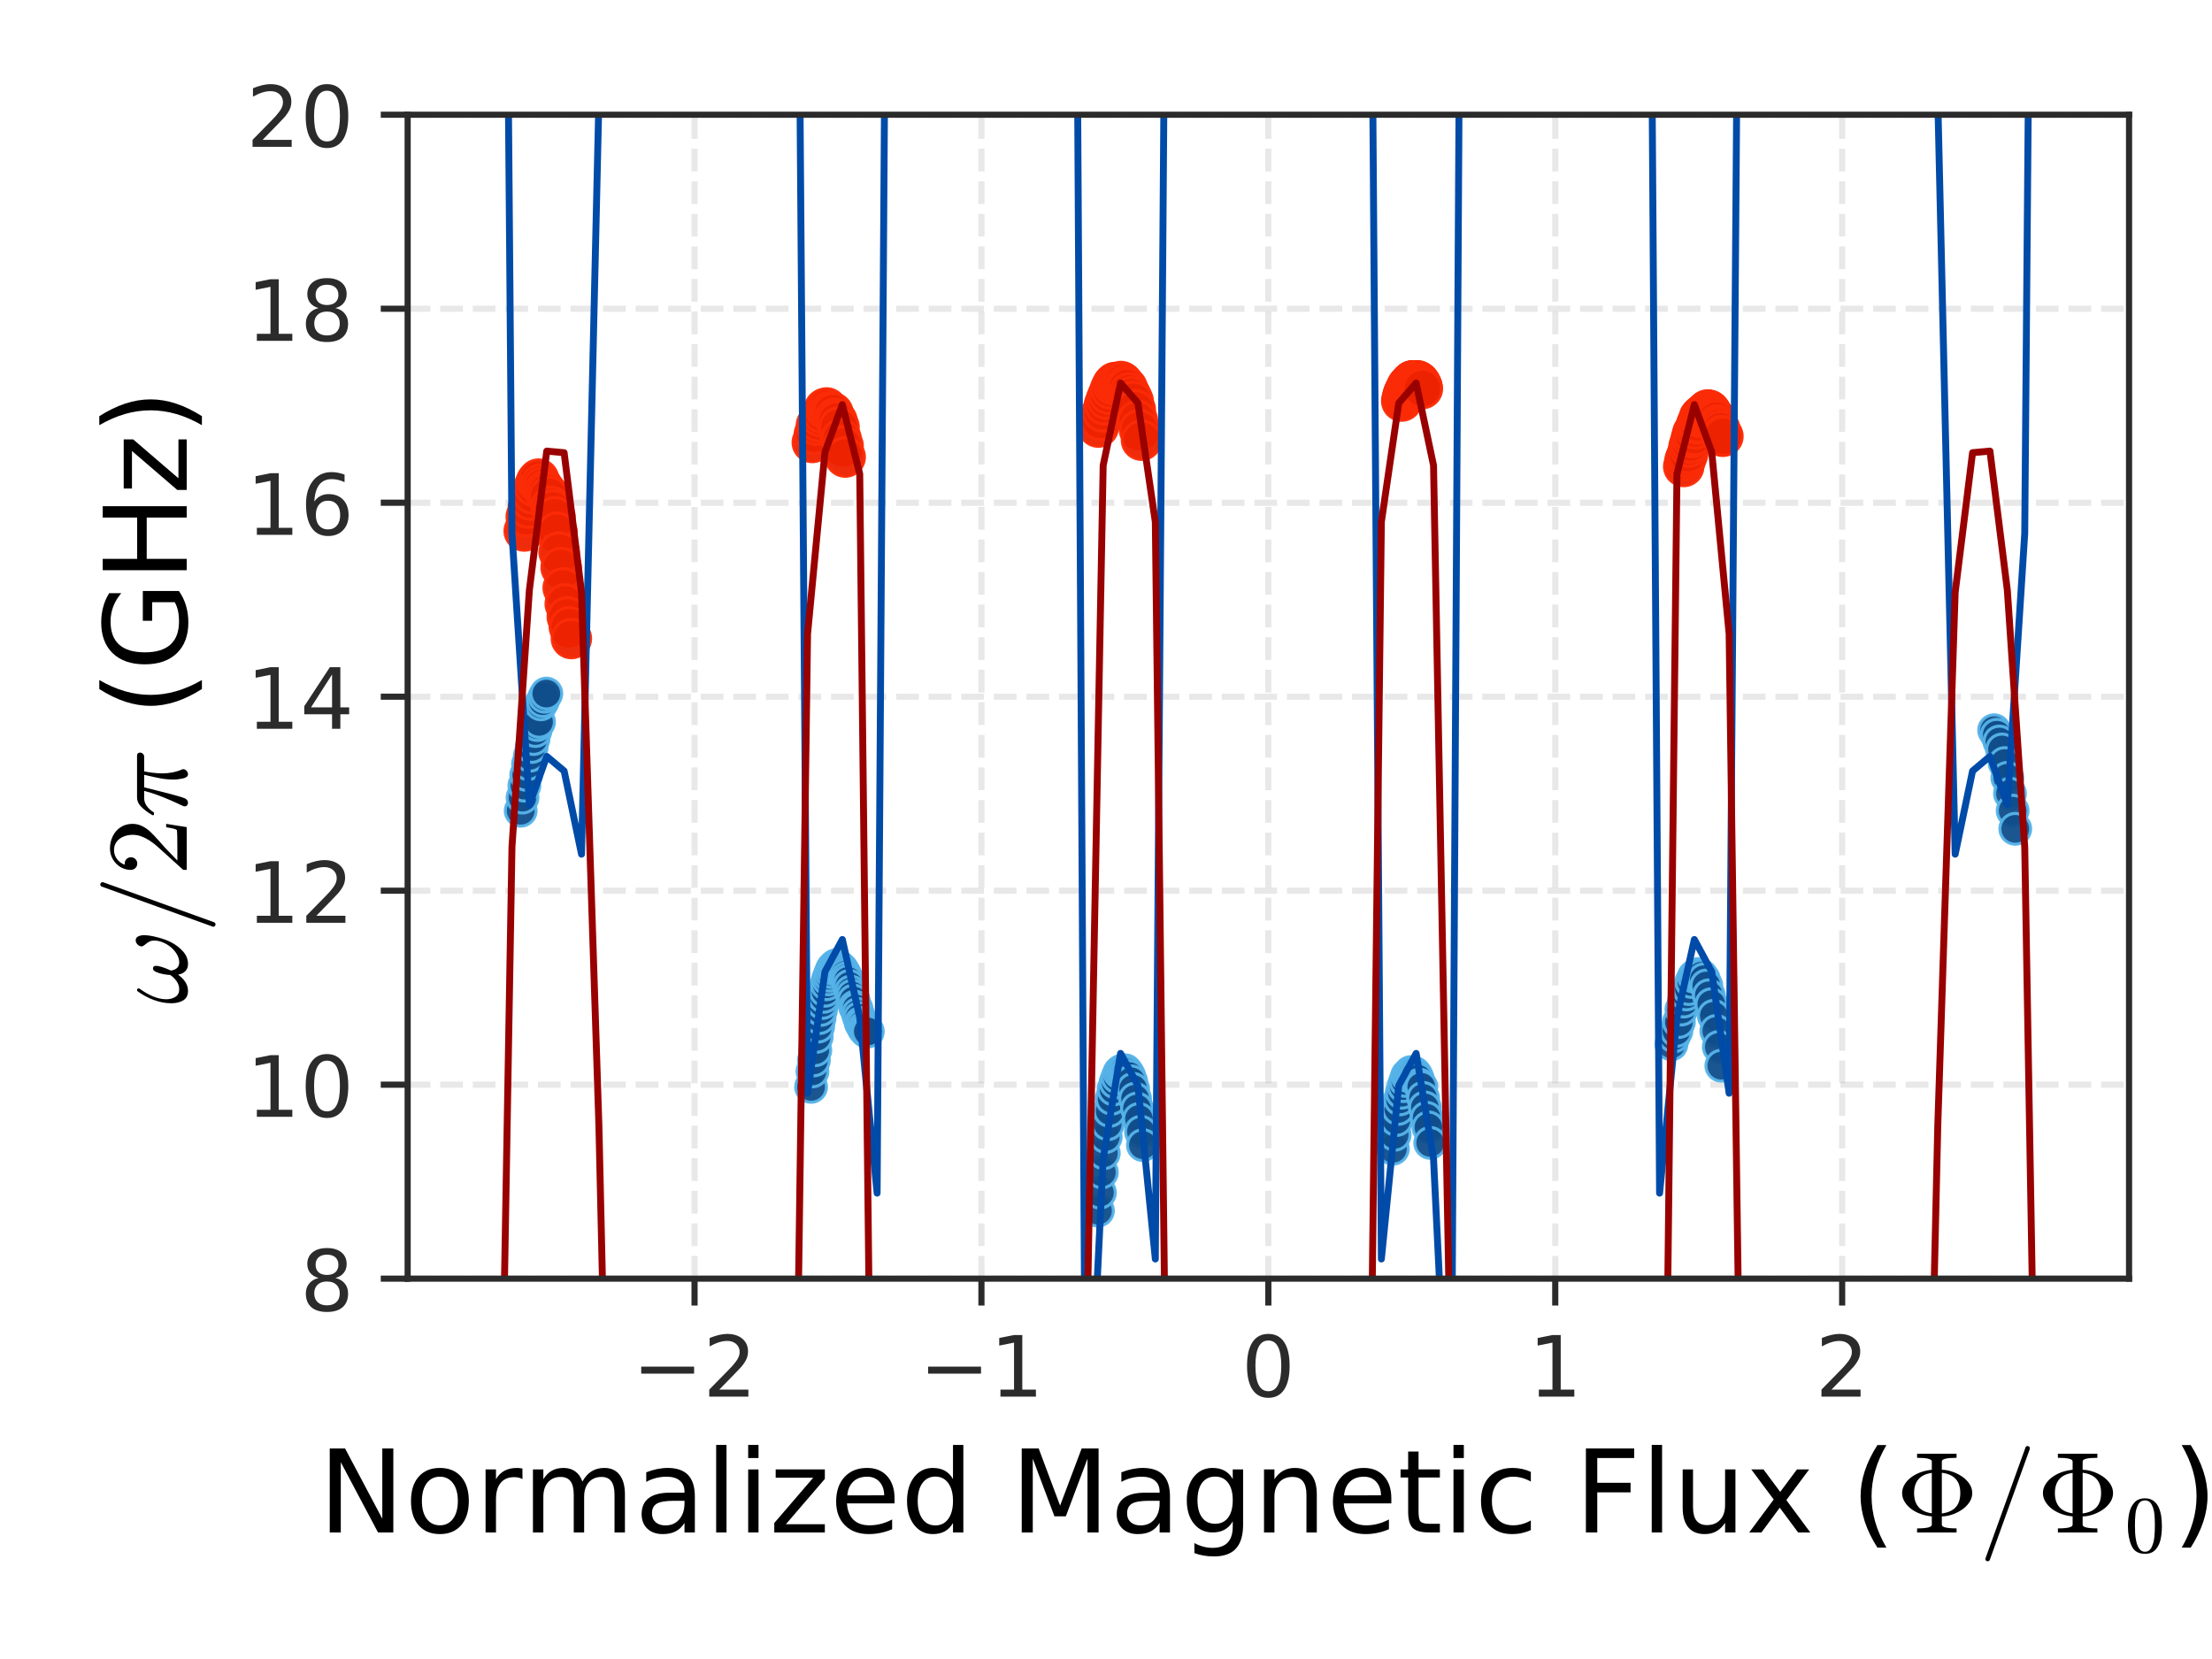 <?xml version="1.0" encoding="utf-8" standalone="no"?>
<!DOCTYPE svg PUBLIC "-//W3C//DTD SVG 1.1//EN"
  "http://www.w3.org/Graphics/SVG/1.1/DTD/svg11.dtd">
<!-- Created with matplotlib (https://matplotlib.org/) -->
<svg height="216pt" version="1.1" viewBox="0 0 288 216" width="288pt" xmlns="http://www.w3.org/2000/svg" xmlns:xlink="http://www.w3.org/1999/xlink">
 <defs>
  <style type="text/css">*{stroke-linecap:butt;stroke-linejoin:round;}</style>
 </defs>
 <g id="figure_1">
  <g id="patch_1">
   <path d="M 0 216 
L 288 216 
L 288 0 
L 0 0 
z
" style="fill:none;"/>
  </g>
  <g id="axes_1">
   <g id="patch_2">
    <path d="M 53.075 166.48 
L 277.2 166.48 
L 277.2 14.94 
L 53.075 14.94 
z
" style="fill:none;"/>
   </g>
   <g id="matplotlib.axis_1">
    <g id="xtick_1">
     <g id="line2d_1">
      <path clip-path="url(#padd5af91cc)" d="M 90.429 166.48 
L 90.429 14.94 
" style="fill:none;stroke:#b2b2b2;stroke-dasharray:2.96,1.28;stroke-dashoffset:0;stroke-opacity:0.3;stroke-width:0.8;"/>
     </g>
     <g id="line2d_2">
      <defs>
       <path d="M 0 0 
L 0 3.5 
" id="mf2d214302d" style="stroke:#2b2b2b;stroke-width:0.8;"/>
      </defs>
      <g>
       <use style="fill:#2b2b2b;stroke:#2b2b2b;stroke-width:0.8;" x="90.429" xlink:href="#mf2d214302d" y="166.48"/>
      </g>
     </g>
     <g id="text_1">
      <!-- −2 -->
      <g style="fill:#2b2b2b;" transform="translate(82.321 181.838)scale(0.11 -0.11)">
       <defs>
        <path d="M 10.594 35.5 
L 73.188 35.5 
L 73.188 27.203 
L 10.594 27.203 
z
" id="DejaVuSans-8722"/>
        <path d="M 19.188 8.297 
L 53.609 8.297 
L 53.609 0 
L 7.328 0 
L 7.328 8.297 
Q 12.938 14.109 22.625 23.891 
Q 32.328 33.688 34.812 36.531 
Q 39.547 41.844 41.422 45.531 
Q 43.312 49.219 43.312 52.781 
Q 43.312 58.594 39.234 62.25 
Q 35.156 65.922 28.609 65.922 
Q 23.969 65.922 18.812 64.312 
Q 13.672 62.703 7.812 59.422 
L 7.812 69.391 
Q 13.766 71.781 18.938 73 
Q 24.125 74.219 28.422 74.219 
Q 39.75 74.219 46.484 68.547 
Q 53.219 62.891 53.219 53.422 
Q 53.219 48.922 51.531 44.891 
Q 49.859 40.875 45.406 35.406 
Q 44.188 33.984 37.641 27.219 
Q 31.109 20.453 19.188 8.297 
z
" id="DejaVuSans-50"/>
       </defs>
       <use xlink:href="#DejaVuSans-8722"/>
       <use x="83.789" xlink:href="#DejaVuSans-50"/>
      </g>
     </g>
    </g>
    <g id="xtick_2">
     <g id="line2d_3">
      <path clip-path="url(#padd5af91cc)" d="M 127.783 166.48 
L 127.783 14.94 
" style="fill:none;stroke:#b2b2b2;stroke-dasharray:2.96,1.28;stroke-dashoffset:0;stroke-opacity:0.3;stroke-width:0.8;"/>
     </g>
     <g id="line2d_4">
      <g>
       <use style="fill:#2b2b2b;stroke:#2b2b2b;stroke-width:0.8;" x="127.783" xlink:href="#mf2d214302d" y="166.48"/>
      </g>
     </g>
     <g id="text_2">
      <!-- −1 -->
      <g style="fill:#2b2b2b;" transform="translate(119.675 181.838)scale(0.11 -0.11)">
       <defs>
        <path d="M 12.406 8.297 
L 28.516 8.297 
L 28.516 63.922 
L 10.984 60.406 
L 10.984 69.391 
L 28.422 72.906 
L 38.281 72.906 
L 38.281 8.297 
L 54.391 8.297 
L 54.391 0 
L 12.406 0 
z
" id="DejaVuSans-49"/>
       </defs>
       <use xlink:href="#DejaVuSans-8722"/>
       <use x="83.789" xlink:href="#DejaVuSans-49"/>
      </g>
     </g>
    </g>
    <g id="xtick_3">
     <g id="line2d_5">
      <path clip-path="url(#padd5af91cc)" d="M 165.137 166.48 
L 165.137 14.94 
" style="fill:none;stroke:#b2b2b2;stroke-dasharray:2.96,1.28;stroke-dashoffset:0;stroke-opacity:0.3;stroke-width:0.8;"/>
     </g>
     <g id="line2d_6">
      <g>
       <use style="fill:#2b2b2b;stroke:#2b2b2b;stroke-width:0.8;" x="165.137" xlink:href="#mf2d214302d" y="166.48"/>
      </g>
     </g>
     <g id="text_3">
      <!-- 0 -->
      <g style="fill:#2b2b2b;" transform="translate(161.638 181.838)scale(0.11 -0.11)">
       <defs>
        <path d="M 31.781 66.406 
Q 24.172 66.406 20.328 58.906 
Q 16.5 51.422 16.5 36.375 
Q 16.5 21.391 20.328 13.891 
Q 24.172 6.391 31.781 6.391 
Q 39.453 6.391 43.281 13.891 
Q 47.125 21.391 47.125 36.375 
Q 47.125 51.422 43.281 58.906 
Q 39.453 66.406 31.781 66.406 
z
M 31.781 74.219 
Q 44.047 74.219 50.516 64.516 
Q 56.984 54.828 56.984 36.375 
Q 56.984 17.969 50.516 8.266 
Q 44.047 -1.422 31.781 -1.422 
Q 19.531 -1.422 13.062 8.266 
Q 6.594 17.969 6.594 36.375 
Q 6.594 54.828 13.062 64.516 
Q 19.531 74.219 31.781 74.219 
z
" id="DejaVuSans-48"/>
       </defs>
       <use xlink:href="#DejaVuSans-48"/>
      </g>
     </g>
    </g>
    <g id="xtick_4">
     <g id="line2d_7">
      <path clip-path="url(#padd5af91cc)" d="M 202.492 166.48 
L 202.492 14.94 
" style="fill:none;stroke:#b2b2b2;stroke-dasharray:2.96,1.28;stroke-dashoffset:0;stroke-opacity:0.3;stroke-width:0.8;"/>
     </g>
     <g id="line2d_8">
      <g>
       <use style="fill:#2b2b2b;stroke:#2b2b2b;stroke-width:0.8;" x="202.492" xlink:href="#mf2d214302d" y="166.48"/>
      </g>
     </g>
     <g id="text_4">
      <!-- 1 -->
      <g style="fill:#2b2b2b;" transform="translate(198.992 181.838)scale(0.11 -0.11)">
       <use xlink:href="#DejaVuSans-49"/>
      </g>
     </g>
    </g>
    <g id="xtick_5">
     <g id="line2d_9">
      <path clip-path="url(#padd5af91cc)" d="M 239.846 166.48 
L 239.846 14.94 
" style="fill:none;stroke:#b2b2b2;stroke-dasharray:2.96,1.28;stroke-dashoffset:0;stroke-opacity:0.3;stroke-width:0.8;"/>
     </g>
     <g id="line2d_10">
      <g>
       <use style="fill:#2b2b2b;stroke:#2b2b2b;stroke-width:0.8;" x="239.846" xlink:href="#mf2d214302d" y="166.48"/>
      </g>
     </g>
     <g id="text_5">
      <!-- 2 -->
      <g style="fill:#2b2b2b;" transform="translate(236.346 181.838)scale(0.11 -0.11)">
       <use xlink:href="#DejaVuSans-50"/>
      </g>
     </g>
    </g>
    <g id="text_6">
     <!-- Normalized Magnetic Flux ($\Phi/\Phi_0$) -->
     <g transform="translate(41.462 199.526)scale(0.15 -0.15)">
      <defs>
       <path d="M 9.812 72.906 
L 23.094 72.906 
L 55.422 11.922 
L 55.422 72.906 
L 64.984 72.906 
L 64.984 0 
L 51.703 0 
L 19.391 60.984 
L 19.391 0 
L 9.812 0 
z
" id="DejaVuSans-78"/>
       <path d="M 30.609 48.391 
Q 23.391 48.391 19.188 42.75 
Q 14.984 37.109 14.984 27.297 
Q 14.984 17.484 19.156 11.844 
Q 23.344 6.203 30.609 6.203 
Q 37.797 6.203 41.984 11.859 
Q 46.188 17.531 46.188 27.297 
Q 46.188 37.016 41.984 42.703 
Q 37.797 48.391 30.609 48.391 
z
M 30.609 56 
Q 42.328 56 49.016 48.375 
Q 55.719 40.766 55.719 27.297 
Q 55.719 13.875 49.016 6.219 
Q 42.328 -1.422 30.609 -1.422 
Q 18.844 -1.422 12.172 6.219 
Q 5.516 13.875 5.516 27.297 
Q 5.516 40.766 12.172 48.375 
Q 18.844 56 30.609 56 
z
" id="DejaVuSans-111"/>
       <path d="M 41.109 46.297 
Q 39.594 47.172 37.812 47.578 
Q 36.031 48 33.891 48 
Q 26.266 48 22.188 43.047 
Q 18.109 38.094 18.109 28.812 
L 18.109 0 
L 9.078 0 
L 9.078 54.688 
L 18.109 54.688 
L 18.109 46.188 
Q 20.953 51.172 25.484 53.578 
Q 30.031 56 36.531 56 
Q 37.453 56 38.578 55.875 
Q 39.703 55.766 41.062 55.516 
z
" id="DejaVuSans-114"/>
       <path d="M 52 44.188 
Q 55.375 50.25 60.062 53.125 
Q 64.75 56 71.094 56 
Q 79.641 56 84.281 50.016 
Q 88.922 44.047 88.922 33.016 
L 88.922 0 
L 79.891 0 
L 79.891 32.719 
Q 79.891 40.578 77.094 44.375 
Q 74.312 48.188 68.609 48.188 
Q 61.625 48.188 57.562 43.547 
Q 53.516 38.922 53.516 30.906 
L 53.516 0 
L 44.484 0 
L 44.484 32.719 
Q 44.484 40.625 41.703 44.406 
Q 38.922 48.188 33.109 48.188 
Q 26.219 48.188 22.156 43.531 
Q 18.109 38.875 18.109 30.906 
L 18.109 0 
L 9.078 0 
L 9.078 54.688 
L 18.109 54.688 
L 18.109 46.188 
Q 21.188 51.219 25.484 53.609 
Q 29.781 56 35.688 56 
Q 41.656 56 45.828 52.969 
Q 50 49.953 52 44.188 
z
" id="DejaVuSans-109"/>
       <path d="M 34.281 27.484 
Q 23.391 27.484 19.188 25 
Q 14.984 22.516 14.984 16.5 
Q 14.984 11.719 18.141 8.906 
Q 21.297 6.109 26.703 6.109 
Q 34.188 6.109 38.703 11.406 
Q 43.219 16.703 43.219 25.484 
L 43.219 27.484 
z
M 52.203 31.203 
L 52.203 0 
L 43.219 0 
L 43.219 8.297 
Q 40.141 3.328 35.547 0.953 
Q 30.953 -1.422 24.312 -1.422 
Q 15.922 -1.422 10.953 3.297 
Q 6 8.016 6 15.922 
Q 6 25.141 12.172 29.828 
Q 18.359 34.516 30.609 34.516 
L 43.219 34.516 
L 43.219 35.406 
Q 43.219 41.609 39.141 45 
Q 35.062 48.391 27.688 48.391 
Q 23 48.391 18.547 47.266 
Q 14.109 46.141 10.016 43.891 
L 10.016 52.203 
Q 14.938 54.109 19.578 55.047 
Q 24.219 56 28.609 56 
Q 40.484 56 46.344 49.844 
Q 52.203 43.703 52.203 31.203 
z
" id="DejaVuSans-97"/>
       <path d="M 9.422 75.984 
L 18.406 75.984 
L 18.406 0 
L 9.422 0 
z
" id="DejaVuSans-108"/>
       <path d="M 9.422 54.688 
L 18.406 54.688 
L 18.406 0 
L 9.422 0 
z
M 9.422 75.984 
L 18.406 75.984 
L 18.406 64.594 
L 9.422 64.594 
z
" id="DejaVuSans-105"/>
       <path d="M 5.516 54.688 
L 48.188 54.688 
L 48.188 46.484 
L 14.406 7.172 
L 48.188 7.172 
L 48.188 0 
L 4.297 0 
L 4.297 8.203 
L 38.094 47.516 
L 5.516 47.516 
z
" id="DejaVuSans-122"/>
       <path d="M 56.203 29.594 
L 56.203 25.203 
L 14.891 25.203 
Q 15.484 15.922 20.484 11.062 
Q 25.484 6.203 34.422 6.203 
Q 39.594 6.203 44.453 7.469 
Q 49.312 8.734 54.109 11.281 
L 54.109 2.781 
Q 49.266 0.734 44.188 -0.344 
Q 39.109 -1.422 33.891 -1.422 
Q 20.797 -1.422 13.156 6.188 
Q 5.516 13.812 5.516 26.812 
Q 5.516 40.234 12.766 48.109 
Q 20.016 56 32.328 56 
Q 43.359 56 49.781 48.891 
Q 56.203 41.797 56.203 29.594 
z
M 47.219 32.234 
Q 47.125 39.594 43.094 43.984 
Q 39.062 48.391 32.422 48.391 
Q 24.906 48.391 20.391 44.141 
Q 15.875 39.891 15.188 32.172 
z
" id="DejaVuSans-101"/>
       <path d="M 45.406 46.391 
L 45.406 75.984 
L 54.391 75.984 
L 54.391 0 
L 45.406 0 
L 45.406 8.203 
Q 42.578 3.328 38.25 0.953 
Q 33.938 -1.422 27.875 -1.422 
Q 17.969 -1.422 11.734 6.484 
Q 5.516 14.406 5.516 27.297 
Q 5.516 40.188 11.734 48.094 
Q 17.969 56 27.875 56 
Q 33.938 56 38.25 53.625 
Q 42.578 51.266 45.406 46.391 
z
M 14.797 27.297 
Q 14.797 17.391 18.875 11.75 
Q 22.953 6.109 30.078 6.109 
Q 37.203 6.109 41.297 11.75 
Q 45.406 17.391 45.406 27.297 
Q 45.406 37.203 41.297 42.844 
Q 37.203 48.484 30.078 48.484 
Q 22.953 48.484 18.875 42.844 
Q 14.797 37.203 14.797 27.297 
z
" id="DejaVuSans-100"/>
       <path id="DejaVuSans-32"/>
       <path d="M 9.812 72.906 
L 24.516 72.906 
L 43.109 23.297 
L 61.812 72.906 
L 76.516 72.906 
L 76.516 0 
L 66.891 0 
L 66.891 64.016 
L 48.094 14.016 
L 38.188 14.016 
L 19.391 64.016 
L 19.391 0 
L 9.812 0 
z
" id="DejaVuSans-77"/>
       <path d="M 45.406 27.984 
Q 45.406 37.75 41.375 43.109 
Q 37.359 48.484 30.078 48.484 
Q 22.859 48.484 18.828 43.109 
Q 14.797 37.75 14.797 27.984 
Q 14.797 18.266 18.828 12.891 
Q 22.859 7.516 30.078 7.516 
Q 37.359 7.516 41.375 12.891 
Q 45.406 18.266 45.406 27.984 
z
M 54.391 6.781 
Q 54.391 -7.172 48.188 -13.984 
Q 42 -20.797 29.203 -20.797 
Q 24.469 -20.797 20.266 -20.094 
Q 16.062 -19.391 12.109 -17.922 
L 12.109 -9.188 
Q 16.062 -11.328 19.922 -12.344 
Q 23.781 -13.375 27.781 -13.375 
Q 36.625 -13.375 41.016 -8.766 
Q 45.406 -4.156 45.406 5.172 
L 45.406 9.625 
Q 42.625 4.781 38.281 2.391 
Q 33.938 0 27.875 0 
Q 17.828 0 11.672 7.656 
Q 5.516 15.328 5.516 27.984 
Q 5.516 40.672 11.672 48.328 
Q 17.828 56 27.875 56 
Q 33.938 56 38.281 53.609 
Q 42.625 51.219 45.406 46.391 
L 45.406 54.688 
L 54.391 54.688 
z
" id="DejaVuSans-103"/>
       <path d="M 54.891 33.016 
L 54.891 0 
L 45.906 0 
L 45.906 32.719 
Q 45.906 40.484 42.875 44.328 
Q 39.844 48.188 33.797 48.188 
Q 26.516 48.188 22.312 43.547 
Q 18.109 38.922 18.109 30.906 
L 18.109 0 
L 9.078 0 
L 9.078 54.688 
L 18.109 54.688 
L 18.109 46.188 
Q 21.344 51.125 25.703 53.562 
Q 30.078 56 35.797 56 
Q 45.219 56 50.047 50.172 
Q 54.891 44.344 54.891 33.016 
z
" id="DejaVuSans-110"/>
       <path d="M 18.312 70.219 
L 18.312 54.688 
L 36.812 54.688 
L 36.812 47.703 
L 18.312 47.703 
L 18.312 18.016 
Q 18.312 11.328 20.141 9.422 
Q 21.969 7.516 27.594 7.516 
L 36.812 7.516 
L 36.812 0 
L 27.594 0 
Q 17.188 0 13.234 3.875 
Q 9.281 7.766 9.281 18.016 
L 9.281 47.703 
L 2.688 47.703 
L 2.688 54.688 
L 9.281 54.688 
L 9.281 70.219 
z
" id="DejaVuSans-116"/>
       <path d="M 48.781 52.594 
L 48.781 44.188 
Q 44.969 46.297 41.141 47.344 
Q 37.312 48.391 33.406 48.391 
Q 24.656 48.391 19.812 42.844 
Q 14.984 37.312 14.984 27.297 
Q 14.984 17.281 19.812 11.734 
Q 24.656 6.203 33.406 6.203 
Q 37.312 6.203 41.141 7.25 
Q 44.969 8.297 48.781 10.406 
L 48.781 2.094 
Q 45.016 0.344 40.984 -0.531 
Q 36.969 -1.422 32.422 -1.422 
Q 20.062 -1.422 12.781 6.344 
Q 5.516 14.109 5.516 27.297 
Q 5.516 40.672 12.859 48.328 
Q 20.219 56 33.016 56 
Q 37.156 56 41.109 55.141 
Q 45.062 54.297 48.781 52.594 
z
" id="DejaVuSans-99"/>
       <path d="M 9.812 72.906 
L 51.703 72.906 
L 51.703 64.594 
L 19.672 64.594 
L 19.672 43.109 
L 48.578 43.109 
L 48.578 34.812 
L 19.672 34.812 
L 19.672 0 
L 9.812 0 
z
" id="DejaVuSans-70"/>
       <path d="M 8.5 21.578 
L 8.5 54.688 
L 17.484 54.688 
L 17.484 21.922 
Q 17.484 14.156 20.5 10.266 
Q 23.531 6.391 29.594 6.391 
Q 36.859 6.391 41.078 11.031 
Q 45.312 15.672 45.312 23.688 
L 45.312 54.688 
L 54.297 54.688 
L 54.297 0 
L 45.312 0 
L 45.312 8.406 
Q 42.047 3.422 37.719 1 
Q 33.406 -1.422 27.688 -1.422 
Q 18.266 -1.422 13.375 4.438 
Q 8.5 10.297 8.5 21.578 
z
M 31.109 56 
z
" id="DejaVuSans-117"/>
       <path d="M 54.891 54.688 
L 35.109 28.078 
L 55.906 0 
L 45.312 0 
L 29.391 21.484 
L 13.484 0 
L 2.875 0 
L 24.125 28.609 
L 4.688 54.688 
L 15.281 54.688 
L 29.781 35.203 
L 44.281 54.688 
z
" id="DejaVuSans-120"/>
       <path d="M 31 75.875 
Q 24.469 64.656 21.281 53.656 
Q 18.109 42.672 18.109 31.391 
Q 18.109 20.125 21.312 9.062 
Q 24.516 -2 31 -13.188 
L 23.188 -13.188 
Q 15.875 -1.703 12.234 9.375 
Q 8.594 20.453 8.594 31.391 
Q 8.594 42.281 12.203 53.312 
Q 15.828 64.359 23.188 75.875 
z
" id="DejaVuSans-40"/>
       <path d="M 18.609 0 
L 18.609 3.516 
Q 31.391 3.516 31.391 6.688 
L 31.391 13.922 
Q 21.781 14.844 14.5 19.672 
Q 10.688 22.266 8.141 26.078 
Q 5.609 29.891 5.609 34.188 
Q 5.609 38.422 8.141 42.25 
Q 10.688 46.094 14.5 48.578 
Q 18.266 51.125 22.438 52.516 
Q 26.609 53.906 31.391 54.391 
L 31.391 61.625 
Q 31.391 64.797 18.609 64.797 
L 18.609 68.312 
L 52.875 68.312 
L 52.875 64.797 
Q 40.094 64.797 40.094 61.625 
L 40.094 54.391 
Q 44.234 54.391 48.875 52.844 
Q 53.516 51.312 57.469 48.672 
Q 61.422 46.047 63.953 42.266 
Q 66.5 38.484 66.5 34.188 
Q 66.5 29.891 63.953 26.125 
Q 61.422 22.359 57.344 19.625 
Q 53.266 16.891 48.625 15.406 
Q 44 13.922 40.094 13.922 
L 40.094 6.688 
Q 40.094 3.516 52.875 3.516 
L 52.875 0 
z
M 40.094 16.5 
Q 48.141 17.531 52.125 21.891 
Q 56.109 26.266 56.109 34.188 
Q 56.109 42.141 52.078 46.484 
Q 48.047 50.828 40.094 51.812 
z
M 31.391 16.609 
L 31.391 51.703 
Q 16.016 49.562 16.016 34.188 
Q 16.016 18.75 31.391 16.609 
z
" id="Cmr10-169"/>
       <path d="M 5.609 -23 
Q 5.609 -22.703 5.719 -22.609 
L 40.484 73.781 
Q 40.672 74.359 41.156 74.672 
Q 41.656 75 42.281 75 
Q 43.172 75 43.719 74.453 
Q 44.281 73.922 44.281 73 
L 44.281 72.609 
L 9.516 -23.781 
Q 8.938 -25 7.625 -25 
Q 6.781 -25 6.188 -24.406 
Q 5.609 -23.828 5.609 -23 
z
" id="Cmmi10-61"/>
       <path d="M 25 -2.203 
Q 12.75 -2.203 8.328 7.875 
Q 3.906 17.969 3.906 31.891 
Q 3.906 40.578 5.484 48.234 
Q 7.078 55.906 11.781 61.25 
Q 16.5 66.609 25 66.609 
Q 31.594 66.609 35.781 63.375 
Q 39.984 60.156 42.188 55.047 
Q 44.391 49.953 45.188 44.109 
Q 46 38.281 46 31.891 
Q 46 23.297 44.406 15.797 
Q 42.828 8.297 38.188 3.047 
Q 33.547 -2.203 25 -2.203 
z
M 25 0.391 
Q 30.562 0.391 33.297 6.094 
Q 36.031 11.812 36.672 18.75 
Q 37.312 25.688 37.312 33.5 
Q 37.312 41.016 36.672 47.359 
Q 36.031 53.719 33.312 58.859 
Q 30.609 64.016 25 64.016 
Q 19.344 64.016 16.609 58.828 
Q 13.875 53.656 13.234 47.328 
Q 12.594 41.016 12.594 33.5 
Q 12.594 27.938 12.859 23 
Q 13.141 18.062 14.312 12.812 
Q 15.484 7.562 18.094 3.969 
Q 20.703 0.391 25 0.391 
z
" id="Cmr10-48"/>
       <path d="M 8.016 75.875 
L 15.828 75.875 
Q 23.141 64.359 26.781 53.312 
Q 30.422 42.281 30.422 31.391 
Q 30.422 20.453 26.781 9.375 
Q 23.141 -1.703 15.828 -13.188 
L 8.016 -13.188 
Q 14.5 -2 17.703 9.062 
Q 20.906 20.125 20.906 31.391 
Q 20.906 42.672 17.703 53.656 
Q 14.5 64.656 8.016 75.875 
z
" id="DejaVuSans-41"/>
      </defs>
      <use transform="translate(0 0.016)" xlink:href="#DejaVuSans-78"/>
      <use transform="translate(74.805 0.016)" xlink:href="#DejaVuSans-111"/>
      <use transform="translate(135.986 0.016)" xlink:href="#DejaVuSans-114"/>
      <use transform="translate(177.1 0.016)" xlink:href="#DejaVuSans-109"/>
      <use transform="translate(274.512 0.016)" xlink:href="#DejaVuSans-97"/>
      <use transform="translate(335.791 0.016)" xlink:href="#DejaVuSans-108"/>
      <use transform="translate(363.574 0.016)" xlink:href="#DejaVuSans-105"/>
      <use transform="translate(391.357 0.016)" xlink:href="#DejaVuSans-122"/>
      <use transform="translate(443.848 0.016)" xlink:href="#DejaVuSans-101"/>
      <use transform="translate(505.371 0.016)" xlink:href="#DejaVuSans-100"/>
      <use transform="translate(568.848 0.016)" xlink:href="#DejaVuSans-32"/>
      <use transform="translate(600.635 0.016)" xlink:href="#DejaVuSans-77"/>
      <use transform="translate(686.914 0.016)" xlink:href="#DejaVuSans-97"/>
      <use transform="translate(748.193 0.016)" xlink:href="#DejaVuSans-103"/>
      <use transform="translate(811.67 0.016)" xlink:href="#DejaVuSans-110"/>
      <use transform="translate(875.049 0.016)" xlink:href="#DejaVuSans-101"/>
      <use transform="translate(936.572 0.016)" xlink:href="#DejaVuSans-116"/>
      <use transform="translate(975.781 0.016)" xlink:href="#DejaVuSans-105"/>
      <use transform="translate(1003.564 0.016)" xlink:href="#DejaVuSans-99"/>
      <use transform="translate(1058.545 0.016)" xlink:href="#DejaVuSans-32"/>
      <use transform="translate(1090.332 0.016)" xlink:href="#DejaVuSans-70"/>
      <use transform="translate(1147.852 0.016)" xlink:href="#DejaVuSans-108"/>
      <use transform="translate(1175.635 0.016)" xlink:href="#DejaVuSans-117"/>
      <use transform="translate(1239.014 0.016)" xlink:href="#DejaVuSans-120"/>
      <use transform="translate(1298.193 0.016)" xlink:href="#DejaVuSans-32"/>
      <use transform="translate(1329.98 0.016)" xlink:href="#DejaVuSans-40"/>
      <use transform="translate(1368.994 0.016)" xlink:href="#Cmr10-169"/>
      <use transform="translate(1441.211 0.016)" xlink:href="#Cmmi10-61"/>
      <use transform="translate(1491.211 0.016)" xlink:href="#Cmr10-169"/>
      <use transform="translate(1567.892 -16.991)scale(0.7)" xlink:href="#Cmr10-48"/>
      <use transform="translate(1609.269 0.016)" xlink:href="#DejaVuSans-41"/>
     </g>
    </g>
   </g>
   <g id="matplotlib.axis_2">
    <g id="ytick_1">
     <g id="line2d_11">
      <path clip-path="url(#padd5af91cc)" d="M 53.075 166.48 
L 277.2 166.48 
" style="fill:none;stroke:#b2b2b2;stroke-dasharray:2.96,1.28;stroke-dashoffset:0;stroke-opacity:0.3;stroke-width:0.8;"/>
     </g>
     <g id="line2d_12">
      <defs>
       <path d="M 0 0 
L -3.5 0 
" id="m3d615f5727" style="stroke:#2b2b2b;stroke-width:0.8;"/>
      </defs>
      <g>
       <use style="fill:#2b2b2b;stroke:#2b2b2b;stroke-width:0.8;" x="53.075" xlink:href="#m3d615f5727" y="166.48"/>
      </g>
     </g>
     <g id="text_7">
      <!-- 8 -->
      <g style="fill:#2b2b2b;" transform="translate(39.076 170.659)scale(0.11 -0.11)">
       <defs>
        <path d="M 31.781 34.625 
Q 24.75 34.625 20.719 30.859 
Q 16.703 27.094 16.703 20.516 
Q 16.703 13.922 20.719 10.156 
Q 24.75 6.391 31.781 6.391 
Q 38.812 6.391 42.859 10.172 
Q 46.922 13.969 46.922 20.516 
Q 46.922 27.094 42.891 30.859 
Q 38.875 34.625 31.781 34.625 
z
M 21.922 38.812 
Q 15.578 40.375 12.031 44.719 
Q 8.5 49.078 8.5 55.328 
Q 8.5 64.062 14.719 69.141 
Q 20.953 74.219 31.781 74.219 
Q 42.672 74.219 48.875 69.141 
Q 55.078 64.062 55.078 55.328 
Q 55.078 49.078 51.531 44.719 
Q 48 40.375 41.703 38.812 
Q 48.828 37.156 52.797 32.312 
Q 56.781 27.484 56.781 20.516 
Q 56.781 9.906 50.312 4.234 
Q 43.844 -1.422 31.781 -1.422 
Q 19.734 -1.422 13.25 4.234 
Q 6.781 9.906 6.781 20.516 
Q 6.781 27.484 10.781 32.312 
Q 14.797 37.156 21.922 38.812 
z
M 18.312 54.391 
Q 18.312 48.734 21.844 45.562 
Q 25.391 42.391 31.781 42.391 
Q 38.141 42.391 41.719 45.562 
Q 45.312 48.734 45.312 54.391 
Q 45.312 60.062 41.719 63.234 
Q 38.141 66.406 31.781 66.406 
Q 25.391 66.406 21.844 63.234 
Q 18.312 60.062 18.312 54.391 
z
" id="DejaVuSans-56"/>
       </defs>
       <use xlink:href="#DejaVuSans-56"/>
      </g>
     </g>
    </g>
    <g id="ytick_2">
     <g id="line2d_13">
      <path clip-path="url(#padd5af91cc)" d="M 53.075 141.223 
L 277.2 141.223 
" style="fill:none;stroke:#b2b2b2;stroke-dasharray:2.96,1.28;stroke-dashoffset:0;stroke-opacity:0.3;stroke-width:0.8;"/>
     </g>
     <g id="line2d_14">
      <g>
       <use style="fill:#2b2b2b;stroke:#2b2b2b;stroke-width:0.8;" x="53.075" xlink:href="#m3d615f5727" y="141.223"/>
      </g>
     </g>
     <g id="text_8">
      <!-- 10 -->
      <g style="fill:#2b2b2b;" transform="translate(32.078 145.402)scale(0.11 -0.11)">
       <use xlink:href="#DejaVuSans-49"/>
       <use x="63.623" xlink:href="#DejaVuSans-48"/>
      </g>
     </g>
    </g>
    <g id="ytick_3">
     <g id="line2d_15">
      <path clip-path="url(#padd5af91cc)" d="M 53.075 115.967 
L 277.2 115.967 
" style="fill:none;stroke:#b2b2b2;stroke-dasharray:2.96,1.28;stroke-dashoffset:0;stroke-opacity:0.3;stroke-width:0.8;"/>
     </g>
     <g id="line2d_16">
      <g>
       <use style="fill:#2b2b2b;stroke:#2b2b2b;stroke-width:0.8;" x="53.075" xlink:href="#m3d615f5727" y="115.967"/>
      </g>
     </g>
     <g id="text_9">
      <!-- 12 -->
      <g style="fill:#2b2b2b;" transform="translate(32.078 120.146)scale(0.11 -0.11)">
       <use xlink:href="#DejaVuSans-49"/>
       <use x="63.623" xlink:href="#DejaVuSans-50"/>
      </g>
     </g>
    </g>
    <g id="ytick_4">
     <g id="line2d_17">
      <path clip-path="url(#padd5af91cc)" d="M 53.075 90.71 
L 277.2 90.71 
" style="fill:none;stroke:#b2b2b2;stroke-dasharray:2.96,1.28;stroke-dashoffset:0;stroke-opacity:0.3;stroke-width:0.8;"/>
     </g>
     <g id="line2d_18">
      <g>
       <use style="fill:#2b2b2b;stroke:#2b2b2b;stroke-width:0.8;" x="53.075" xlink:href="#m3d615f5727" y="90.71"/>
      </g>
     </g>
     <g id="text_10">
      <!-- 14 -->
      <g style="fill:#2b2b2b;" transform="translate(32.078 94.889)scale(0.11 -0.11)">
       <defs>
        <path d="M 37.797 64.312 
L 12.891 25.391 
L 37.797 25.391 
z
M 35.203 72.906 
L 47.609 72.906 
L 47.609 25.391 
L 58.016 25.391 
L 58.016 17.188 
L 47.609 17.188 
L 47.609 0 
L 37.797 0 
L 37.797 17.188 
L 4.891 17.188 
L 4.891 26.703 
z
" id="DejaVuSans-52"/>
       </defs>
       <use xlink:href="#DejaVuSans-49"/>
       <use x="63.623" xlink:href="#DejaVuSans-52"/>
      </g>
     </g>
    </g>
    <g id="ytick_5">
     <g id="line2d_19">
      <path clip-path="url(#padd5af91cc)" d="M 53.075 65.453 
L 277.2 65.453 
" style="fill:none;stroke:#b2b2b2;stroke-dasharray:2.96,1.28;stroke-dashoffset:0;stroke-opacity:0.3;stroke-width:0.8;"/>
     </g>
     <g id="line2d_20">
      <g>
       <use style="fill:#2b2b2b;stroke:#2b2b2b;stroke-width:0.8;" x="53.075" xlink:href="#m3d615f5727" y="65.453"/>
      </g>
     </g>
     <g id="text_11">
      <!-- 16 -->
      <g style="fill:#2b2b2b;" transform="translate(32.078 69.632)scale(0.11 -0.11)">
       <defs>
        <path d="M 33.016 40.375 
Q 26.375 40.375 22.484 35.828 
Q 18.609 31.297 18.609 23.391 
Q 18.609 15.531 22.484 10.953 
Q 26.375 6.391 33.016 6.391 
Q 39.656 6.391 43.531 10.953 
Q 47.406 15.531 47.406 23.391 
Q 47.406 31.297 43.531 35.828 
Q 39.656 40.375 33.016 40.375 
z
M 52.594 71.297 
L 52.594 62.312 
Q 48.875 64.062 45.094 64.984 
Q 41.312 65.922 37.594 65.922 
Q 27.828 65.922 22.672 59.328 
Q 17.531 52.734 16.797 39.406 
Q 19.672 43.656 24.016 45.922 
Q 28.375 48.188 33.594 48.188 
Q 44.578 48.188 50.953 41.516 
Q 57.328 34.859 57.328 23.391 
Q 57.328 12.156 50.688 5.359 
Q 44.047 -1.422 33.016 -1.422 
Q 20.359 -1.422 13.672 8.266 
Q 6.984 17.969 6.984 36.375 
Q 6.984 53.656 15.188 63.938 
Q 23.391 74.219 37.203 74.219 
Q 40.922 74.219 44.703 73.484 
Q 48.484 72.75 52.594 71.297 
z
" id="DejaVuSans-54"/>
       </defs>
       <use xlink:href="#DejaVuSans-49"/>
       <use x="63.623" xlink:href="#DejaVuSans-54"/>
      </g>
     </g>
    </g>
    <g id="ytick_6">
     <g id="line2d_21">
      <path clip-path="url(#padd5af91cc)" d="M 53.075 40.197 
L 277.2 40.197 
" style="fill:none;stroke:#b2b2b2;stroke-dasharray:2.96,1.28;stroke-dashoffset:0;stroke-opacity:0.3;stroke-width:0.8;"/>
     </g>
     <g id="line2d_22">
      <g>
       <use style="fill:#2b2b2b;stroke:#2b2b2b;stroke-width:0.8;" x="53.075" xlink:href="#m3d615f5727" y="40.197"/>
      </g>
     </g>
     <g id="text_12">
      <!-- 18 -->
      <g style="fill:#2b2b2b;" transform="translate(32.078 44.376)scale(0.11 -0.11)">
       <use xlink:href="#DejaVuSans-49"/>
       <use x="63.623" xlink:href="#DejaVuSans-56"/>
      </g>
     </g>
    </g>
    <g id="ytick_7">
     <g id="line2d_23">
      <path clip-path="url(#padd5af91cc)" d="M 53.075 14.94 
L 277.2 14.94 
" style="fill:none;stroke:#b2b2b2;stroke-dasharray:2.96,1.28;stroke-dashoffset:0;stroke-opacity:0.3;stroke-width:0.8;"/>
     </g>
     <g id="line2d_24">
      <g>
       <use style="fill:#2b2b2b;stroke:#2b2b2b;stroke-width:0.8;" x="53.075" xlink:href="#m3d615f5727" y="14.94"/>
      </g>
     </g>
     <g id="text_13">
      <!-- 20 -->
      <g style="fill:#2b2b2b;" transform="translate(32.078 19.119)scale(0.11 -0.11)">
       <use xlink:href="#DejaVuSans-50"/>
       <use x="63.623" xlink:href="#DejaVuSans-48"/>
      </g>
     </g>
    </g>
    <g id="text_14">
     <!-- $\omega/2\pi$ (GHz) -->
     <g transform="translate(24.328 130.835)rotate(-90)scale(0.15 -0.15)">
      <defs>
       <path d="M 12.109 -1.125 
Q 6.453 -1.125 3.938 3.016 
Q 1.422 7.172 1.422 13.188 
Q 1.422 17.141 2.125 20.922 
Q 2.828 24.703 4.266 28.578 
Q 5.719 32.469 7.562 35.859 
Q 9.422 39.266 11.719 42.484 
Q 12.156 43.109 12.891 43.109 
Q 13.531 43.109 13.922 42.719 
Q 14.312 42.328 14.312 41.797 
Q 14.312 41.266 14.016 40.828 
Q 4.891 28.266 4.891 17.672 
Q 4.891 13.094 7 9.797 
Q 9.125 6.5 13.484 6.5 
Q 17.234 6.5 20.438 8.688 
Q 23.641 10.891 25.984 14.312 
Q 25.984 16.062 26.594 19.766 
Q 27.203 23.484 28.484 26.391 
Q 29.781 29.297 31.594 29.297 
Q 33.891 29.297 33.891 26.609 
Q 33.891 25.047 33.219 22.672 
Q 32.562 20.312 31.75 18.266 
Q 30.953 16.219 29.781 13.625 
Q 30.953 6.5 36.922 6.5 
Q 40.375 6.5 43.859 8.5 
Q 47.359 10.5 50.047 13.75 
Q 52.734 17 54.266 20.75 
Q 55.812 24.516 55.812 27.875 
Q 55.812 30.906 54.859 32.594 
Q 53.906 34.281 52.344 36.125 
Q 50.781 37.984 50.781 39.109 
Q 50.781 41.062 52.438 42.672 
Q 54.109 44.281 56 44.281 
Q 58.453 44.281 59.469 42.062 
Q 60.5 39.844 60.5 37.016 
Q 60.5 32.422 58.672 25.438 
Q 56.844 18.453 54.5 13.812 
Q 51.266 7.516 46.406 3.188 
Q 41.547 -1.125 35.5 -1.125 
Q 31.641 -1.125 29.266 1.188 
Q 26.906 3.516 26.219 7.516 
Q 23.438 3.562 19.875 1.219 
Q 16.312 -1.125 12.109 -1.125 
z
" id="Cmmi10-33"/>
       <path d="M 4.984 0 
L 4.984 2.688 
Q 4.984 2.938 5.172 3.219 
L 20.703 20.406 
Q 24.219 24.219 26.406 26.797 
Q 28.609 29.391 30.75 32.766 
Q 32.906 36.141 34.156 39.625 
Q 35.406 43.109 35.406 47.016 
Q 35.406 51.125 33.891 54.859 
Q 32.375 58.594 29.375 60.844 
Q 26.375 63.094 22.125 63.094 
Q 17.781 63.094 14.312 60.469 
Q 10.844 57.859 9.422 53.719 
Q 9.812 53.812 10.5 53.812 
Q 12.75 53.812 14.328 52.297 
Q 15.922 50.781 15.922 48.391 
Q 15.922 46.094 14.328 44.5 
Q 12.75 42.922 10.5 42.922 
Q 8.156 42.922 6.562 44.547 
Q 4.984 46.188 4.984 48.391 
Q 4.984 52.156 6.391 55.438 
Q 7.812 58.734 10.469 61.297 
Q 13.141 63.875 16.484 65.234 
Q 19.828 66.609 23.578 66.609 
Q 29.297 66.609 34.219 64.188 
Q 39.156 61.766 42.031 57.344 
Q 44.922 52.938 44.922 47.016 
Q 44.922 42.672 43.016 38.766 
Q 41.109 34.859 38.125 31.656 
Q 35.156 28.469 30.516 24.406 
Q 25.875 20.359 24.422 19 
L 13.094 8.109 
L 22.703 8.109 
Q 29.781 8.109 34.547 8.219 
Q 39.312 8.344 39.594 8.594 
Q 40.766 9.859 42 17.828 
L 44.922 17.828 
L 42.094 0 
z
" id="Cmr10-50"/>
       <path d="M 10.109 1.703 
Q 10.109 2.25 10.5 3.328 
Q 13.281 9.125 15.688 14.719 
Q 18.109 20.312 20.031 25.609 
Q 21.969 30.906 23.578 36.922 
L 17.188 36.922 
Q 13.531 36.922 10.344 34.625 
Q 7.172 32.328 5.078 28.812 
Q 4.891 28.422 4.5 28.422 
L 3.328 28.422 
Q 2.391 28.422 2.391 29.391 
Q 2.391 29.594 2.594 29.984 
Q 5.859 35.547 9.594 39.328 
Q 13.328 43.109 18.016 43.109 
L 54.297 43.109 
Q 55.328 43.109 56.047 42.422 
Q 56.781 41.75 56.781 40.578 
Q 56.781 39.109 55.734 38.016 
Q 54.688 36.922 53.219 36.922 
L 40.484 36.922 
Q 38.875 29.047 38.719 21.578 
Q 38.719 11.969 42.094 4.203 
Q 42.391 3.609 42.391 2.984 
Q 42.391 1.906 41.75 0.969 
Q 41.109 0.047 40.109 -0.531 
Q 39.109 -1.125 37.984 -1.125 
Q 35.359 -1.125 34.375 3.172 
Q 33.406 7.469 33.406 11.531 
Q 33.406 17.234 34.375 22.531 
Q 35.359 27.828 37.5 36.922 
L 26.609 36.922 
Q 18.703 4.891 17.094 1.609 
Q 15.672 -1.125 13.188 -1.125 
Q 11.969 -1.125 11.031 -0.312 
Q 10.109 0.484 10.109 1.703 
z
" id="Cmmi10-188"/>
       <path d="M 59.516 10.406 
L 59.516 29.984 
L 43.406 29.984 
L 43.406 38.094 
L 69.281 38.094 
L 69.281 6.781 
Q 63.578 2.734 56.688 0.656 
Q 49.812 -1.422 42 -1.422 
Q 24.906 -1.422 15.25 8.562 
Q 5.609 18.562 5.609 36.375 
Q 5.609 54.25 15.25 64.234 
Q 24.906 74.219 42 74.219 
Q 49.125 74.219 55.547 72.453 
Q 61.969 70.703 67.391 67.281 
L 67.391 56.781 
Q 61.922 61.422 55.766 63.766 
Q 49.609 66.109 42.828 66.109 
Q 29.438 66.109 22.719 58.641 
Q 16.016 51.172 16.016 36.375 
Q 16.016 21.625 22.719 14.156 
Q 29.438 6.688 42.828 6.688 
Q 48.047 6.688 52.141 7.594 
Q 56.25 8.5 59.516 10.406 
z
" id="DejaVuSans-71"/>
       <path d="M 9.812 72.906 
L 19.672 72.906 
L 19.672 43.016 
L 55.516 43.016 
L 55.516 72.906 
L 65.375 72.906 
L 65.375 0 
L 55.516 0 
L 55.516 34.719 
L 19.672 34.719 
L 19.672 0 
L 9.812 0 
z
" id="DejaVuSans-72"/>
      </defs>
      <use transform="translate(0 0.125)" xlink:href="#Cmmi10-33"/>
      <use transform="translate(62.207 0.125)" xlink:href="#Cmmi10-61"/>
      <use transform="translate(112.207 0.125)" xlink:href="#Cmr10-50"/>
      <use transform="translate(162.207 0.125)" xlink:href="#Cmmi10-188"/>
      <use transform="translate(219.189 0.125)" xlink:href="#DejaVuSans-32"/>
      <use transform="translate(250.977 0.125)" xlink:href="#DejaVuSans-40"/>
      <use transform="translate(289.99 0.125)" xlink:href="#DejaVuSans-71"/>
      <use transform="translate(367.48 0.125)" xlink:href="#DejaVuSans-72"/>
      <use transform="translate(442.676 0.125)" xlink:href="#DejaVuSans-122"/>
      <use transform="translate(495.166 0.125)" xlink:href="#DejaVuSans-41"/>
     </g>
    </g>
   </g>
   <g id="line2d_25">
    <defs>
     <path d="M 0 2 
C 0.53 2 1.039 1.789 1.414 1.414 
C 1.789 1.039 2 0.53 2 0 
C 2 -0.53 1.789 -1.039 1.414 -1.414 
C 1.039 -1.789 0.53 -2 0 -2 
C -0.53 -2 -1.039 -1.789 -1.414 -1.414 
C -1.789 -1.039 -2 -0.53 -2 0 
C -2 0.53 -1.789 1.039 -1.414 1.414 
C -1.039 1.789 -0.53 2 0 2 
z
" id="m6e66832d4e" style="stroke:#56b4e9;stroke-opacity:0.95;stroke-width:0.4;"/>
    </defs>
    <g clip-path="url(#padd5af91cc)">
     <use style="fill:#104e8b;fill-opacity:0.95;stroke:#56b4e9;stroke-opacity:0.95;stroke-width:0.4;" x="67.792" xlink:href="#m6e66832d4e" y="105.56"/>
     <use style="fill:#104e8b;fill-opacity:0.95;stroke:#56b4e9;stroke-opacity:0.95;stroke-width:0.4;" x="68.031" xlink:href="#m6e66832d4e" y="103.848"/>
     <use style="fill:#104e8b;fill-opacity:0.95;stroke:#56b4e9;stroke-opacity:0.95;stroke-width:0.4;" x="68.27" xlink:href="#m6e66832d4e" y="102.291"/>
     <use style="fill:#104e8b;fill-opacity:0.95;stroke:#56b4e9;stroke-opacity:0.95;stroke-width:0.4;" x="68.509" xlink:href="#m6e66832d4e" y="100.89"/>
     <use style="fill:#104e8b;fill-opacity:0.95;stroke:#56b4e9;stroke-opacity:0.95;stroke-width:0.4;" x="68.748" xlink:href="#m6e66832d4e" y="99.488"/>
     <use style="fill:#104e8b;fill-opacity:0.95;stroke:#56b4e9;stroke-opacity:0.95;stroke-width:0.4;" x="68.987" xlink:href="#m6e66832d4e" y="98.399"/>
     <use style="fill:#104e8b;fill-opacity:0.95;stroke:#56b4e9;stroke-opacity:0.95;stroke-width:0.4;" x="69.226" xlink:href="#m6e66832d4e" y="97.257"/>
     <use style="fill:#104e8b;fill-opacity:0.95;stroke:#56b4e9;stroke-opacity:0.95;stroke-width:0.4;" x="69.465" xlink:href="#m6e66832d4e" y="96.219"/>
     <use style="fill:#104e8b;fill-opacity:0.95;stroke:#56b4e9;stroke-opacity:0.95;stroke-width:0.4;" x="69.704" xlink:href="#m6e66832d4e" y="95.181"/>
     <use style="fill:#104e8b;fill-opacity:0.95;stroke:#56b4e9;stroke-opacity:0.95;stroke-width:0.4;" x="69.943" xlink:href="#m6e66832d4e" y="94.403"/>
     <use style="fill:#104e8b;fill-opacity:0.95;stroke:#56b4e9;stroke-opacity:0.95;stroke-width:0.4;" x="70.182" xlink:href="#m6e66832d4e" y="93.988"/>
     <use style="fill:#104e8b;fill-opacity:0.95;stroke:#56b4e9;stroke-opacity:0.95;stroke-width:0.4;" x="70.421" xlink:href="#m6e66832d4e" y="91.704"/>
     <use style="fill:#104e8b;fill-opacity:0.95;stroke:#56b4e9;stroke-opacity:0.95;stroke-width:0.4;" x="70.66" xlink:href="#m6e66832d4e" y="91.289"/>
     <use style="fill:#104e8b;fill-opacity:0.95;stroke:#56b4e9;stroke-opacity:0.95;stroke-width:0.4;" x="70.899" xlink:href="#m6e66832d4e" y="90.718"/>
     <use style="fill:#104e8b;fill-opacity:0.95;stroke:#56b4e9;stroke-opacity:0.95;stroke-width:0.4;" x="71.137" xlink:href="#m6e66832d4e" y="90.303"/>
     <use style="fill:#104e8b;fill-opacity:0.95;stroke:#56b4e9;stroke-opacity:0.95;stroke-width:0.4;" x="105.6" xlink:href="#m6e66832d4e" y="141.51"/>
     <use style="fill:#104e8b;fill-opacity:0.95;stroke:#56b4e9;stroke-opacity:0.95;stroke-width:0.4;" x="105.785" xlink:href="#m6e66832d4e" y="139.495"/>
     <use style="fill:#104e8b;fill-opacity:0.95;stroke:#56b4e9;stroke-opacity:0.95;stroke-width:0.4;" x="105.97" xlink:href="#m6e66832d4e" y="138.063"/>
     <use style="fill:#104e8b;fill-opacity:0.95;stroke:#56b4e9;stroke-opacity:0.95;stroke-width:0.4;" x="106.155" xlink:href="#m6e66832d4e" y="136.737"/>
     <use style="fill:#104e8b;fill-opacity:0.95;stroke:#56b4e9;stroke-opacity:0.95;stroke-width:0.4;" x="106.339" xlink:href="#m6e66832d4e" y="134.987"/>
     <use style="fill:#104e8b;fill-opacity:0.95;stroke:#56b4e9;stroke-opacity:0.95;stroke-width:0.4;" x="106.524" xlink:href="#m6e66832d4e" y="133.661"/>
     <use style="fill:#104e8b;fill-opacity:0.95;stroke:#56b4e9;stroke-opacity:0.95;stroke-width:0.4;" x="106.709" xlink:href="#m6e66832d4e" y="132.548"/>
     <use style="fill:#104e8b;fill-opacity:0.95;stroke:#56b4e9;stroke-opacity:0.95;stroke-width:0.4;" x="106.894" xlink:href="#m6e66832d4e" y="131.487"/>
     <use style="fill:#104e8b;fill-opacity:0.95;stroke:#56b4e9;stroke-opacity:0.95;stroke-width:0.4;" x="107.078" xlink:href="#m6e66832d4e" y="130.586"/>
     <use style="fill:#104e8b;fill-opacity:0.95;stroke:#56b4e9;stroke-opacity:0.95;stroke-width:0.4;" x="107.263" xlink:href="#m6e66832d4e" y="129.791"/>
     <use style="fill:#104e8b;fill-opacity:0.95;stroke:#56b4e9;stroke-opacity:0.95;stroke-width:0.4;" x="107.448" xlink:href="#m6e66832d4e" y="128.995"/>
     <use style="fill:#104e8b;fill-opacity:0.95;stroke:#56b4e9;stroke-opacity:0.95;stroke-width:0.4;" x="107.633" xlink:href="#m6e66832d4e" y="128.147"/>
     <use style="fill:#104e8b;fill-opacity:0.95;stroke:#56b4e9;stroke-opacity:0.95;stroke-width:0.4;" x="107.818" xlink:href="#m6e66832d4e" y="127.51"/>
     <use style="fill:#104e8b;fill-opacity:0.95;stroke:#56b4e9;stroke-opacity:0.95;stroke-width:0.4;" x="108.002" xlink:href="#m6e66832d4e" y="127.033"/>
     <use style="fill:#104e8b;fill-opacity:0.95;stroke:#56b4e9;stroke-opacity:0.95;stroke-width:0.4;" x="108.187" xlink:href="#m6e66832d4e" y="126.556"/>
     <use style="fill:#104e8b;fill-opacity:0.95;stroke:#56b4e9;stroke-opacity:0.95;stroke-width:0.4;" x="108.372" xlink:href="#m6e66832d4e" y="126.132"/>
     <use style="fill:#104e8b;fill-opacity:0.95;stroke:#56b4e9;stroke-opacity:0.95;stroke-width:0.4;" x="108.557" xlink:href="#m6e66832d4e" y="125.919"/>
     <use style="fill:#104e8b;fill-opacity:0.95;stroke:#56b4e9;stroke-opacity:0.95;stroke-width:0.4;" x="108.741" xlink:href="#m6e66832d4e" y="125.76"/>
     <use style="fill:#104e8b;fill-opacity:0.95;stroke:#56b4e9;stroke-opacity:0.95;stroke-width:0.4;" x="108.926" xlink:href="#m6e66832d4e" y="125.654"/>
     <use style="fill:#104e8b;fill-opacity:0.95;stroke:#56b4e9;stroke-opacity:0.95;stroke-width:0.4;" x="109.111" xlink:href="#m6e66832d4e" y="125.76"/>
     <use style="fill:#104e8b;fill-opacity:0.95;stroke:#56b4e9;stroke-opacity:0.95;stroke-width:0.4;" x="109.296" xlink:href="#m6e66832d4e" y="125.919"/>
     <use style="fill:#104e8b;fill-opacity:0.95;stroke:#56b4e9;stroke-opacity:0.95;stroke-width:0.4;" x="109.48" xlink:href="#m6e66832d4e" y="126.079"/>
     <use style="fill:#104e8b;fill-opacity:0.95;stroke:#56b4e9;stroke-opacity:0.95;stroke-width:0.4;" x="109.665" xlink:href="#m6e66832d4e" y="126.291"/>
     <use style="fill:#104e8b;fill-opacity:0.95;stroke:#56b4e9;stroke-opacity:0.95;stroke-width:0.4;" x="109.85" xlink:href="#m6e66832d4e" y="126.609"/>
     <use style="fill:#104e8b;fill-opacity:0.95;stroke:#56b4e9;stroke-opacity:0.95;stroke-width:0.4;" x="110.035" xlink:href="#m6e66832d4e" y="126.927"/>
     <use style="fill:#104e8b;fill-opacity:0.95;stroke:#56b4e9;stroke-opacity:0.95;stroke-width:0.4;" x="110.22" xlink:href="#m6e66832d4e" y="127.351"/>
     <use style="fill:#104e8b;fill-opacity:0.95;stroke:#56b4e9;stroke-opacity:0.95;stroke-width:0.4;" x="110.404" xlink:href="#m6e66832d4e" y="127.722"/>
     <use style="fill:#104e8b;fill-opacity:0.95;stroke:#56b4e9;stroke-opacity:0.95;stroke-width:0.4;" x="110.589" xlink:href="#m6e66832d4e" y="128.359"/>
     <use style="fill:#104e8b;fill-opacity:0.95;stroke:#56b4e9;stroke-opacity:0.95;stroke-width:0.4;" x="110.774" xlink:href="#m6e66832d4e" y="129.101"/>
     <use style="fill:#104e8b;fill-opacity:0.95;stroke:#56b4e9;stroke-opacity:0.95;stroke-width:0.4;" x="110.959" xlink:href="#m6e66832d4e" y="129.631"/>
     <use style="fill:#104e8b;fill-opacity:0.95;stroke:#56b4e9;stroke-opacity:0.95;stroke-width:0.4;" x="111.143" xlink:href="#m6e66832d4e" y="130.268"/>
     <use style="fill:#104e8b;fill-opacity:0.95;stroke:#56b4e9;stroke-opacity:0.95;stroke-width:0.4;" x="111.328" xlink:href="#m6e66832d4e" y="131.063"/>
     <use style="fill:#104e8b;fill-opacity:0.95;stroke:#56b4e9;stroke-opacity:0.95;stroke-width:0.4;" x="111.513" xlink:href="#m6e66832d4e" y="131.328"/>
     <use style="fill:#104e8b;fill-opacity:0.95;stroke:#56b4e9;stroke-opacity:0.95;stroke-width:0.4;" x="111.698" xlink:href="#m6e66832d4e" y="132.018"/>
     <use style="fill:#104e8b;fill-opacity:0.95;stroke:#56b4e9;stroke-opacity:0.95;stroke-width:0.4;" x="111.882" xlink:href="#m6e66832d4e" y="132.548"/>
     <use style="fill:#104e8b;fill-opacity:0.95;stroke:#56b4e9;stroke-opacity:0.95;stroke-width:0.4;" x="112.067" xlink:href="#m6e66832d4e" y="133.184"/>
     <use style="fill:#104e8b;fill-opacity:0.95;stroke:#56b4e9;stroke-opacity:0.95;stroke-width:0.4;" x="112.252" xlink:href="#m6e66832d4e" y="133.449"/>
     <use style="fill:#104e8b;fill-opacity:0.95;stroke:#56b4e9;stroke-opacity:0.95;stroke-width:0.4;" x="112.437" xlink:href="#m6e66832d4e" y="133.874"/>
     <use style="fill:#104e8b;fill-opacity:0.95;stroke:#56b4e9;stroke-opacity:0.95;stroke-width:0.4;" x="112.622" xlink:href="#m6e66832d4e" y="134.086"/>
     <use style="fill:#104e8b;fill-opacity:0.95;stroke:#56b4e9;stroke-opacity:0.95;stroke-width:0.4;" x="112.806" xlink:href="#m6e66832d4e" y="134.298"/>
     <use style="fill:#104e8b;fill-opacity:0.95;stroke:#56b4e9;stroke-opacity:0.95;stroke-width:0.4;" x="112.991" xlink:href="#m6e66832d4e" y="134.298"/>
     <use style="fill:#104e8b;fill-opacity:0.95;stroke:#56b4e9;stroke-opacity:0.95;stroke-width:0.4;" x="142.951" xlink:href="#m6e66832d4e" y="157.624"/>
     <use style="fill:#104e8b;fill-opacity:0.95;stroke:#56b4e9;stroke-opacity:0.95;stroke-width:0.4;" x="143.206" xlink:href="#m6e66832d4e" y="155.283"/>
     <use style="fill:#104e8b;fill-opacity:0.95;stroke:#56b4e9;stroke-opacity:0.95;stroke-width:0.4;" x="143.46" xlink:href="#m6e66832d4e" y="152.641"/>
     <use style="fill:#104e8b;fill-opacity:0.95;stroke:#56b4e9;stroke-opacity:0.95;stroke-width:0.4;" x="143.714" xlink:href="#m6e66832d4e" y="150.149"/>
     <use style="fill:#104e8b;fill-opacity:0.95;stroke:#56b4e9;stroke-opacity:0.95;stroke-width:0.4;" x="143.969" xlink:href="#m6e66832d4e" y="148.035"/>
     <use style="fill:#104e8b;fill-opacity:0.95;stroke:#56b4e9;stroke-opacity:0.95;stroke-width:0.4;" x="144.223" xlink:href="#m6e66832d4e" y="146.374"/>
     <use style="fill:#104e8b;fill-opacity:0.95;stroke:#56b4e9;stroke-opacity:0.95;stroke-width:0.4;" x="144.478" xlink:href="#m6e66832d4e" y="144.637"/>
     <use style="fill:#104e8b;fill-opacity:0.95;stroke:#56b4e9;stroke-opacity:0.95;stroke-width:0.4;" x="144.732" xlink:href="#m6e66832d4e" y="143.052"/>
     <use style="fill:#104e8b;fill-opacity:0.95;stroke:#56b4e9;stroke-opacity:0.95;stroke-width:0.4;" x="144.987" xlink:href="#m6e66832d4e" y="141.844"/>
     <use style="fill:#104e8b;fill-opacity:0.95;stroke:#56b4e9;stroke-opacity:0.95;stroke-width:0.4;" x="145.241" xlink:href="#m6e66832d4e" y="140.938"/>
     <use style="fill:#104e8b;fill-opacity:0.95;stroke:#56b4e9;stroke-opacity:0.95;stroke-width:0.4;" x="145.495" xlink:href="#m6e66832d4e" y="140.258"/>
     <use style="fill:#104e8b;fill-opacity:0.95;stroke:#56b4e9;stroke-opacity:0.95;stroke-width:0.4;" x="145.75" xlink:href="#m6e66832d4e" y="139.654"/>
     <use style="fill:#104e8b;fill-opacity:0.95;stroke:#56b4e9;stroke-opacity:0.95;stroke-width:0.4;" x="146.004" xlink:href="#m6e66832d4e" y="139.428"/>
     <use style="fill:#104e8b;fill-opacity:0.95;stroke:#56b4e9;stroke-opacity:0.95;stroke-width:0.4;" x="146.259" xlink:href="#m6e66832d4e" y="139.352"/>
     <use style="fill:#104e8b;fill-opacity:0.95;stroke:#56b4e9;stroke-opacity:0.95;stroke-width:0.4;" x="146.513" xlink:href="#m6e66832d4e" y="139.352"/>
     <use style="fill:#104e8b;fill-opacity:0.95;stroke:#56b4e9;stroke-opacity:0.95;stroke-width:0.4;" x="146.767" xlink:href="#m6e66832d4e" y="139.654"/>
     <use style="fill:#104e8b;fill-opacity:0.95;stroke:#56b4e9;stroke-opacity:0.95;stroke-width:0.4;" x="147.022" xlink:href="#m6e66832d4e" y="140.107"/>
     <use style="fill:#104e8b;fill-opacity:0.95;stroke:#56b4e9;stroke-opacity:0.95;stroke-width:0.4;" x="147.276" xlink:href="#m6e66832d4e" y="140.787"/>
     <use style="fill:#104e8b;fill-opacity:0.95;stroke:#56b4e9;stroke-opacity:0.95;stroke-width:0.4;" x="147.531" xlink:href="#m6e66832d4e" y="141.768"/>
     <use style="fill:#104e8b;fill-opacity:0.95;stroke:#56b4e9;stroke-opacity:0.95;stroke-width:0.4;" x="147.785" xlink:href="#m6e66832d4e" y="143.052"/>
     <use style="fill:#104e8b;fill-opacity:0.95;stroke:#56b4e9;stroke-opacity:0.95;stroke-width:0.4;" x="148.039" xlink:href="#m6e66832d4e" y="144.335"/>
     <use style="fill:#104e8b;fill-opacity:0.95;stroke:#56b4e9;stroke-opacity:0.95;stroke-width:0.4;" x="148.294" xlink:href="#m6e66832d4e" y="145.694"/>
     <use style="fill:#104e8b;fill-opacity:0.95;stroke:#56b4e9;stroke-opacity:0.95;stroke-width:0.4;" x="148.548" xlink:href="#m6e66832d4e" y="147.355"/>
     <use style="fill:#104e8b;fill-opacity:0.95;stroke:#56b4e9;stroke-opacity:0.95;stroke-width:0.4;" x="148.803" xlink:href="#m6e66832d4e" y="149.092"/>
     <use style="fill:#104e8b;fill-opacity:0.95;stroke:#56b4e9;stroke-opacity:0.95;stroke-width:0.4;" x="181.355" xlink:href="#m6e66832d4e" y="149.57"/>
     <use style="fill:#104e8b;fill-opacity:0.95;stroke:#56b4e9;stroke-opacity:0.95;stroke-width:0.4;" x="181.586" xlink:href="#m6e66832d4e" y="147.746"/>
     <use style="fill:#104e8b;fill-opacity:0.95;stroke:#56b4e9;stroke-opacity:0.95;stroke-width:0.4;" x="181.817" xlink:href="#m6e66832d4e" y="145.825"/>
     <use style="fill:#104e8b;fill-opacity:0.95;stroke:#56b4e9;stroke-opacity:0.95;stroke-width:0.4;" x="182.048" xlink:href="#m6e66832d4e" y="144.385"/>
     <use style="fill:#104e8b;fill-opacity:0.95;stroke:#56b4e9;stroke-opacity:0.95;stroke-width:0.4;" x="182.28" xlink:href="#m6e66832d4e" y="143.137"/>
     <use style="fill:#104e8b;fill-opacity:0.95;stroke:#56b4e9;stroke-opacity:0.95;stroke-width:0.4;" x="182.511" xlink:href="#m6e66832d4e" y="142.273"/>
     <use style="fill:#104e8b;fill-opacity:0.95;stroke:#56b4e9;stroke-opacity:0.95;stroke-width:0.4;" x="182.742" xlink:href="#m6e66832d4e" y="141.409"/>
     <use style="fill:#104e8b;fill-opacity:0.95;stroke:#56b4e9;stroke-opacity:0.95;stroke-width:0.4;" x="182.973" xlink:href="#m6e66832d4e" y="140.737"/>
     <use style="fill:#104e8b;fill-opacity:0.95;stroke:#56b4e9;stroke-opacity:0.95;stroke-width:0.4;" x="183.204" xlink:href="#m6e66832d4e" y="140.065"/>
     <use style="fill:#104e8b;fill-opacity:0.95;stroke:#56b4e9;stroke-opacity:0.95;stroke-width:0.4;" x="183.436" xlink:href="#m6e66832d4e" y="139.873"/>
     <use style="fill:#104e8b;fill-opacity:0.95;stroke:#56b4e9;stroke-opacity:0.95;stroke-width:0.4;" x="183.667" xlink:href="#m6e66832d4e" y="139.585"/>
     <use style="fill:#104e8b;fill-opacity:0.95;stroke:#56b4e9;stroke-opacity:0.95;stroke-width:0.4;" x="183.898" xlink:href="#m6e66832d4e" y="139.681"/>
     <use style="fill:#104e8b;fill-opacity:0.95;stroke:#56b4e9;stroke-opacity:0.95;stroke-width:0.4;" x="184.129" xlink:href="#m6e66832d4e" y="139.681"/>
     <use style="fill:#104e8b;fill-opacity:0.95;stroke:#56b4e9;stroke-opacity:0.95;stroke-width:0.4;" x="184.361" xlink:href="#m6e66832d4e" y="139.969"/>
     <use style="fill:#104e8b;fill-opacity:0.95;stroke:#56b4e9;stroke-opacity:0.95;stroke-width:0.4;" x="184.592" xlink:href="#m6e66832d4e" y="140.449"/>
     <use style="fill:#104e8b;fill-opacity:0.95;stroke:#56b4e9;stroke-opacity:0.95;stroke-width:0.4;" x="184.823" xlink:href="#m6e66832d4e" y="141.217"/>
     <use style="fill:#104e8b;fill-opacity:0.95;stroke:#56b4e9;stroke-opacity:0.95;stroke-width:0.4;" x="185.054" xlink:href="#m6e66832d4e" y="141.505"/>
     <use style="fill:#104e8b;fill-opacity:0.95;stroke:#56b4e9;stroke-opacity:0.95;stroke-width:0.4;" x="185.286" xlink:href="#m6e66832d4e" y="142.945"/>
     <use style="fill:#104e8b;fill-opacity:0.95;stroke:#56b4e9;stroke-opacity:0.95;stroke-width:0.4;" x="185.517" xlink:href="#m6e66832d4e" y="144.193"/>
     <use style="fill:#104e8b;fill-opacity:0.95;stroke:#56b4e9;stroke-opacity:0.95;stroke-width:0.4;" x="185.748" xlink:href="#m6e66832d4e" y="145.537"/>
     <use style="fill:#104e8b;fill-opacity:0.95;stroke:#56b4e9;stroke-opacity:0.95;stroke-width:0.4;" x="185.979" xlink:href="#m6e66832d4e" y="146.786"/>
     <use style="fill:#104e8b;fill-opacity:0.95;stroke:#56b4e9;stroke-opacity:0.95;stroke-width:0.4;" x="186.211" xlink:href="#m6e66832d4e" y="148.802"/>
     <use style="fill:#104e8b;fill-opacity:0.95;stroke:#56b4e9;stroke-opacity:0.95;stroke-width:0.4;" x="217.617" xlink:href="#m6e66832d4e" y="135.968"/>
     <use style="fill:#104e8b;fill-opacity:0.95;stroke:#56b4e9;stroke-opacity:0.95;stroke-width:0.4;" x="217.941" xlink:href="#m6e66832d4e" y="134.924"/>
     <use style="fill:#104e8b;fill-opacity:0.95;stroke:#56b4e9;stroke-opacity:0.95;stroke-width:0.4;" x="218.266" xlink:href="#m6e66832d4e" y="134.228"/>
     <use style="fill:#104e8b;fill-opacity:0.95;stroke:#56b4e9;stroke-opacity:0.95;stroke-width:0.4;" x="218.591" xlink:href="#m6e66832d4e" y="133.068"/>
     <use style="fill:#104e8b;fill-opacity:0.95;stroke:#56b4e9;stroke-opacity:0.95;stroke-width:0.4;" x="218.916" xlink:href="#m6e66832d4e" y="131.444"/>
     <use style="fill:#104e8b;fill-opacity:0.95;stroke:#56b4e9;stroke-opacity:0.95;stroke-width:0.4;" x="219.241" xlink:href="#m6e66832d4e" y="130.401"/>
     <use style="fill:#104e8b;fill-opacity:0.95;stroke:#56b4e9;stroke-opacity:0.95;stroke-width:0.4;" x="219.565" xlink:href="#m6e66832d4e" y="129.473"/>
     <use style="fill:#104e8b;fill-opacity:0.95;stroke:#56b4e9;stroke-opacity:0.95;stroke-width:0.4;" x="219.89" xlink:href="#m6e66832d4e" y="128.777"/>
     <use style="fill:#104e8b;fill-opacity:0.95;stroke:#56b4e9;stroke-opacity:0.95;stroke-width:0.4;" x="220.215" xlink:href="#m6e66832d4e" y="127.849"/>
     <use style="fill:#104e8b;fill-opacity:0.95;stroke:#56b4e9;stroke-opacity:0.95;stroke-width:0.4;" x="220.54" xlink:href="#m6e66832d4e" y="127.153"/>
     <use style="fill:#104e8b;fill-opacity:0.95;stroke:#56b4e9;stroke-opacity:0.95;stroke-width:0.4;" x="220.865" xlink:href="#m6e66832d4e" y="126.921"/>
     <use style="fill:#104e8b;fill-opacity:0.95;stroke:#56b4e9;stroke-opacity:0.95;stroke-width:0.4;" x="221.189" xlink:href="#m6e66832d4e" y="126.805"/>
     <use style="fill:#104e8b;fill-opacity:0.95;stroke:#56b4e9;stroke-opacity:0.95;stroke-width:0.4;" x="221.514" xlink:href="#m6e66832d4e" y="127.037"/>
     <use style="fill:#104e8b;fill-opacity:0.95;stroke:#56b4e9;stroke-opacity:0.95;stroke-width:0.4;" x="221.839" xlink:href="#m6e66832d4e" y="127.501"/>
     <use style="fill:#104e8b;fill-opacity:0.95;stroke:#56b4e9;stroke-opacity:0.95;stroke-width:0.4;" x="222.164" xlink:href="#m6e66832d4e" y="128.313"/>
     <use style="fill:#104e8b;fill-opacity:0.95;stroke:#56b4e9;stroke-opacity:0.95;stroke-width:0.4;" x="222.489" xlink:href="#m6e66832d4e" y="129.589"/>
     <use style="fill:#104e8b;fill-opacity:0.95;stroke:#56b4e9;stroke-opacity:0.95;stroke-width:0.4;" x="222.813" xlink:href="#m6e66832d4e" y="130.749"/>
     <use style="fill:#104e8b;fill-opacity:0.95;stroke:#56b4e9;stroke-opacity:0.95;stroke-width:0.4;" x="223.138" xlink:href="#m6e66832d4e" y="132.256"/>
     <use style="fill:#104e8b;fill-opacity:0.95;stroke:#56b4e9;stroke-opacity:0.95;stroke-width:0.4;" x="223.463" xlink:href="#m6e66832d4e" y="134.228"/>
     <use style="fill:#104e8b;fill-opacity:0.95;stroke:#56b4e9;stroke-opacity:0.95;stroke-width:0.4;" x="223.788" xlink:href="#m6e66832d4e" y="136.315"/>
     <use style="fill:#104e8b;fill-opacity:0.95;stroke:#56b4e9;stroke-opacity:0.95;stroke-width:0.4;" x="224.113" xlink:href="#m6e66832d4e" y="138.751"/>
     <use style="fill:#104e8b;fill-opacity:0.95;stroke:#56b4e9;stroke-opacity:0.95;stroke-width:0.4;" x="259.63" xlink:href="#m6e66832d4e" y="95.071"/>
     <use style="fill:#104e8b;fill-opacity:0.95;stroke:#56b4e9;stroke-opacity:0.95;stroke-width:0.4;" x="259.974" xlink:href="#m6e66832d4e" y="95.661"/>
     <use style="fill:#104e8b;fill-opacity:0.95;stroke:#56b4e9;stroke-opacity:0.95;stroke-width:0.4;" x="260.319" xlink:href="#m6e66832d4e" y="96.547"/>
     <use style="fill:#104e8b;fill-opacity:0.95;stroke:#56b4e9;stroke-opacity:0.95;stroke-width:0.4;" x="260.663" xlink:href="#m6e66832d4e" y="97.58"/>
     <use style="fill:#104e8b;fill-opacity:0.95;stroke:#56b4e9;stroke-opacity:0.95;stroke-width:0.4;" x="261.008" xlink:href="#m6e66832d4e" y="99.351"/>
     <use style="fill:#104e8b;fill-opacity:0.95;stroke:#56b4e9;stroke-opacity:0.95;stroke-width:0.4;" x="261.352" xlink:href="#m6e66832d4e" y="101.27"/>
     <use style="fill:#104e8b;fill-opacity:0.95;stroke:#56b4e9;stroke-opacity:0.95;stroke-width:0.4;" x="261.697" xlink:href="#m6e66832d4e" y="103.337"/>
     <use style="fill:#104e8b;fill-opacity:0.95;stroke:#56b4e9;stroke-opacity:0.95;stroke-width:0.4;" x="262.041" xlink:href="#m6e66832d4e" y="105.551"/>
     <use style="fill:#104e8b;fill-opacity:0.95;stroke:#56b4e9;stroke-opacity:0.95;stroke-width:0.4;" x="262.386" xlink:href="#m6e66832d4e" y="107.913"/>
    </g>
   </g>
   <g id="line2d_26">
    <defs>
     <path d="M 0 2.5 
C 0.663 2.5 1.299 2.237 1.768 1.768 
C 2.237 1.299 2.5 0.663 2.5 0 
C 2.5 -0.663 2.237 -1.299 1.768 -1.768 
C 1.299 -2.237 0.663 -2.5 0 -2.5 
C -0.663 -2.5 -1.299 -2.237 -1.768 -1.768 
C -2.237 -1.299 -2.5 -0.663 -2.5 0 
C -2.5 0.663 -2.237 1.299 -1.768 1.768 
C -1.299 2.237 -0.663 2.5 0 2.5 
z
" id="m92757b1831" style="stroke:#fb2c07;stroke-opacity:0.95;stroke-width:0.4;"/>
    </defs>
    <g clip-path="url(#padd5af91cc)">
     <use style="fill:#ed2200;fill-opacity:0.95;stroke:#fb2c07;stroke-opacity:0.95;stroke-width:0.4;" x="68.249" xlink:href="#m92757b1831" y="69.136"/>
     <use style="fill:#ed2200;fill-opacity:0.95;stroke:#fb2c07;stroke-opacity:0.95;stroke-width:0.4;" x="68.516" xlink:href="#m92757b1831" y="67.285"/>
     <use style="fill:#ed2200;fill-opacity:0.95;stroke:#fb2c07;stroke-opacity:0.95;stroke-width:0.4;" x="68.783" xlink:href="#m92757b1831" y="66.158"/>
     <use style="fill:#ed2200;fill-opacity:0.95;stroke:#fb2c07;stroke-opacity:0.95;stroke-width:0.4;" x="69.05" xlink:href="#m92757b1831" y="65.112"/>
     <use style="fill:#ed2200;fill-opacity:0.95;stroke:#fb2c07;stroke-opacity:0.95;stroke-width:0.4;" x="69.317" xlink:href="#m92757b1831" y="64.307"/>
     <use style="fill:#ed2200;fill-opacity:0.95;stroke:#fb2c07;stroke-opacity:0.95;stroke-width:0.4;" x="69.585" xlink:href="#m92757b1831" y="63.341"/>
     <use style="fill:#ed2200;fill-opacity:0.95;stroke:#fb2c07;stroke-opacity:0.95;stroke-width:0.4;" x="69.852" xlink:href="#m92757b1831" y="62.697"/>
     <use style="fill:#ed2200;fill-opacity:0.95;stroke:#fb2c07;stroke-opacity:0.95;stroke-width:0.4;" x="70.119" xlink:href="#m92757b1831" y="62.376"/>
     <use style="fill:#ed2200;fill-opacity:0.95;stroke:#fb2c07;stroke-opacity:0.95;stroke-width:0.4;" x="70.386" xlink:href="#m92757b1831" y="63.019"/>
     <use style="fill:#ed2200;fill-opacity:0.95;stroke:#fb2c07;stroke-opacity:0.95;stroke-width:0.4;" x="70.653" xlink:href="#m92757b1831" y="63.422"/>
     <use style="fill:#ed2200;fill-opacity:0.95;stroke:#fb2c07;stroke-opacity:0.95;stroke-width:0.4;" x="70.92" xlink:href="#m92757b1831" y="63.905"/>
     <use style="fill:#ed2200;fill-opacity:0.95;stroke:#fb2c07;stroke-opacity:0.95;stroke-width:0.4;" x="71.188" xlink:href="#m92757b1831" y="64.146"/>
     <use style="fill:#ed2200;fill-opacity:0.95;stroke:#fb2c07;stroke-opacity:0.95;stroke-width:0.4;" x="71.455" xlink:href="#m92757b1831" y="64.629"/>
     <use style="fill:#ed2200;fill-opacity:0.95;stroke:#fb2c07;stroke-opacity:0.95;stroke-width:0.4;" x="71.722" xlink:href="#m92757b1831" y="65.917"/>
     <use style="fill:#ed2200;fill-opacity:0.95;stroke:#fb2c07;stroke-opacity:0.95;stroke-width:0.4;" x="71.989" xlink:href="#m92757b1831" y="66.399"/>
     <use style="fill:#ed2200;fill-opacity:0.95;stroke:#fb2c07;stroke-opacity:0.95;stroke-width:0.4;" x="72.256" xlink:href="#m92757b1831" y="67.285"/>
     <use style="fill:#ed2200;fill-opacity:0.95;stroke:#fb2c07;stroke-opacity:0.95;stroke-width:0.4;" x="72.523" xlink:href="#m92757b1831" y="69.297"/>
     <use style="fill:#ed2200;fill-opacity:0.95;stroke:#fb2c07;stroke-opacity:0.95;stroke-width:0.4;" x="72.791" xlink:href="#m92757b1831" y="71.872"/>
     <use style="fill:#ed2200;fill-opacity:0.95;stroke:#fb2c07;stroke-opacity:0.95;stroke-width:0.4;" x="73.058" xlink:href="#m92757b1831" y="73.884"/>
     <use style="fill:#ed2200;fill-opacity:0.95;stroke:#fb2c07;stroke-opacity:0.95;stroke-width:0.4;" x="73.325" xlink:href="#m92757b1831" y="76.539"/>
     <use style="fill:#ed2200;fill-opacity:0.95;stroke:#fb2c07;stroke-opacity:0.95;stroke-width:0.4;" x="73.592" xlink:href="#m92757b1831" y="78.632"/>
     <use style="fill:#ed2200;fill-opacity:0.95;stroke:#fb2c07;stroke-opacity:0.95;stroke-width:0.4;" x="73.859" xlink:href="#m92757b1831" y="80.322"/>
     <use style="fill:#ed2200;fill-opacity:0.95;stroke:#fb2c07;stroke-opacity:0.95;stroke-width:0.4;" x="74.126" xlink:href="#m92757b1831" y="81.61"/>
     <use style="fill:#ed2200;fill-opacity:0.95;stroke:#fb2c07;stroke-opacity:0.95;stroke-width:0.4;" x="74.394" xlink:href="#m92757b1831" y="83.139"/>
     <use style="fill:#ed2200;fill-opacity:0.95;stroke:#fb2c07;stroke-opacity:0.95;stroke-width:0.4;" x="105.76" xlink:href="#m92757b1831" y="57.609"/>
     <use style="fill:#ed2200;fill-opacity:0.95;stroke:#fb2c07;stroke-opacity:0.95;stroke-width:0.4;" x="106.028" xlink:href="#m92757b1831" y="56.538"/>
     <use style="fill:#ed2200;fill-opacity:0.95;stroke:#fb2c07;stroke-opacity:0.95;stroke-width:0.4;" x="106.296" xlink:href="#m92757b1831" y="55.363"/>
     <use style="fill:#ed2200;fill-opacity:0.95;stroke:#fb2c07;stroke-opacity:0.95;stroke-width:0.4;" x="106.564" xlink:href="#m92757b1831" y="54.914"/>
     <use style="fill:#ed2200;fill-opacity:0.95;stroke:#fb2c07;stroke-opacity:0.95;stroke-width:0.4;" x="106.832" xlink:href="#m92757b1831" y="54.257"/>
     <use style="fill:#ed2200;fill-opacity:0.95;stroke:#fb2c07;stroke-opacity:0.95;stroke-width:0.4;" x="107.099" xlink:href="#m92757b1831" y="53.808"/>
     <use style="fill:#ed2200;fill-opacity:0.95;stroke:#fb2c07;stroke-opacity:0.95;stroke-width:0.4;" x="107.367" xlink:href="#m92757b1831" y="53.221"/>
     <use style="fill:#ed2200;fill-opacity:0.95;stroke:#fb2c07;stroke-opacity:0.95;stroke-width:0.4;" x="107.635" xlink:href="#m92757b1831" y="53.117"/>
     <use style="fill:#ed2200;fill-opacity:0.95;stroke:#fb2c07;stroke-opacity:0.95;stroke-width:0.4;" x="107.903" xlink:href="#m92757b1831" y="53.566"/>
     <use style="fill:#ed2200;fill-opacity:0.95;stroke:#fb2c07;stroke-opacity:0.95;stroke-width:0.4;" x="108.171" xlink:href="#m92757b1831" y="53.739"/>
     <use style="fill:#ed2200;fill-opacity:0.95;stroke:#fb2c07;stroke-opacity:0.95;stroke-width:0.4;" x="108.439" xlink:href="#m92757b1831" y="53.739"/>
     <use style="fill:#ed2200;fill-opacity:0.95;stroke:#fb2c07;stroke-opacity:0.95;stroke-width:0.4;" x="108.706" xlink:href="#m92757b1831" y="54.465"/>
     <use style="fill:#ed2200;fill-opacity:0.95;stroke:#fb2c07;stroke-opacity:0.95;stroke-width:0.4;" x="108.974" xlink:href="#m92757b1831" y="54.81"/>
     <use style="fill:#ed2200;fill-opacity:0.95;stroke:#fb2c07;stroke-opacity:0.95;stroke-width:0.4;" x="109.242" xlink:href="#m92757b1831" y="55.605"/>
     <use style="fill:#ed2200;fill-opacity:0.95;stroke:#fb2c07;stroke-opacity:0.95;stroke-width:0.4;" x="109.51" xlink:href="#m92757b1831" y="57.125"/>
     <use style="fill:#ed2200;fill-opacity:0.95;stroke:#fb2c07;stroke-opacity:0.95;stroke-width:0.4;" x="109.778" xlink:href="#m92757b1831" y="58.058"/>
     <use style="fill:#ed2200;fill-opacity:0.95;stroke:#fb2c07;stroke-opacity:0.95;stroke-width:0.4;" x="110.045" xlink:href="#m92757b1831" y="59.51"/>
     <use style="fill:#ed2200;fill-opacity:0.95;stroke:#fb2c07;stroke-opacity:0.95;stroke-width:0.4;" x="142.997" xlink:href="#m92757b1831" y="55.609"/>
     <use style="fill:#ed2200;fill-opacity:0.95;stroke:#fb2c07;stroke-opacity:0.95;stroke-width:0.4;" x="143.265" xlink:href="#m92757b1831" y="54.734"/>
     <use style="fill:#ed2200;fill-opacity:0.95;stroke:#fb2c07;stroke-opacity:0.95;stroke-width:0.4;" x="143.533" xlink:href="#m92757b1831" y="53.629"/>
     <use style="fill:#ed2200;fill-opacity:0.95;stroke:#fb2c07;stroke-opacity:0.95;stroke-width:0.4;" x="143.801" xlink:href="#m92757b1831" y="52.709"/>
     <use style="fill:#ed2200;fill-opacity:0.95;stroke:#fb2c07;stroke-opacity:0.95;stroke-width:0.4;" x="144.068" xlink:href="#m92757b1831" y="51.972"/>
     <use style="fill:#ed2200;fill-opacity:0.95;stroke:#fb2c07;stroke-opacity:0.95;stroke-width:0.4;" x="144.336" xlink:href="#m92757b1831" y="51.328"/>
     <use style="fill:#ed2200;fill-opacity:0.95;stroke:#fb2c07;stroke-opacity:0.95;stroke-width:0.4;" x="144.604" xlink:href="#m92757b1831" y="50.637"/>
     <use style="fill:#ed2200;fill-opacity:0.95;stroke:#fb2c07;stroke-opacity:0.95;stroke-width:0.4;" x="144.872" xlink:href="#m92757b1831" y="50.085"/>
     <use style="fill:#ed2200;fill-opacity:0.95;stroke:#fb2c07;stroke-opacity:0.95;stroke-width:0.4;" x="145.14" xlink:href="#m92757b1831" y="49.808"/>
     <use style="fill:#ed2200;fill-opacity:0.95;stroke:#fb2c07;stroke-opacity:0.95;stroke-width:0.4;" x="145.408" xlink:href="#m92757b1831" y="49.808"/>
     <use style="fill:#ed2200;fill-opacity:0.95;stroke:#fb2c07;stroke-opacity:0.95;stroke-width:0.4;" x="145.675" xlink:href="#m92757b1831" y="49.808"/>
     <use style="fill:#ed2200;fill-opacity:0.95;stroke:#fb2c07;stroke-opacity:0.95;stroke-width:0.4;" x="145.943" xlink:href="#m92757b1831" y="49.67"/>
     <use style="fill:#ed2200;fill-opacity:0.95;stroke:#fb2c07;stroke-opacity:0.95;stroke-width:0.4;" x="146.211" xlink:href="#m92757b1831" y="49.854"/>
     <use style="fill:#ed2200;fill-opacity:0.95;stroke:#fb2c07;stroke-opacity:0.95;stroke-width:0.4;" x="146.479" xlink:href="#m92757b1831" y="50.269"/>
     <use style="fill:#ed2200;fill-opacity:0.95;stroke:#fb2c07;stroke-opacity:0.95;stroke-width:0.4;" x="146.747" xlink:href="#m92757b1831" y="50.499"/>
     <use style="fill:#ed2200;fill-opacity:0.95;stroke:#fb2c07;stroke-opacity:0.95;stroke-width:0.4;" x="147.015" xlink:href="#m92757b1831" y="51.143"/>
     <use style="fill:#ed2200;fill-opacity:0.95;stroke:#fb2c07;stroke-opacity:0.95;stroke-width:0.4;" x="147.282" xlink:href="#m92757b1831" y="51.65"/>
     <use style="fill:#ed2200;fill-opacity:0.95;stroke:#fb2c07;stroke-opacity:0.95;stroke-width:0.4;" x="147.55" xlink:href="#m92757b1831" y="52.248"/>
     <use style="fill:#ed2200;fill-opacity:0.95;stroke:#fb2c07;stroke-opacity:0.95;stroke-width:0.4;" x="147.818" xlink:href="#m92757b1831" y="53.353"/>
     <use style="fill:#ed2200;fill-opacity:0.95;stroke:#fb2c07;stroke-opacity:0.95;stroke-width:0.4;" x="148.086" xlink:href="#m92757b1831" y="54.734"/>
     <use style="fill:#ed2200;fill-opacity:0.95;stroke:#fb2c07;stroke-opacity:0.95;stroke-width:0.4;" x="148.354" xlink:href="#m92757b1831" y="55.931"/>
     <use style="fill:#ed2200;fill-opacity:0.95;stroke:#fb2c07;stroke-opacity:0.95;stroke-width:0.4;" x="148.622" xlink:href="#m92757b1831" y="57.312"/>
     <use style="fill:#ed2200;fill-opacity:0.95;stroke:#fb2c07;stroke-opacity:0.95;stroke-width:0.4;" x="182.502" xlink:href="#m92757b1831" y="52.217"/>
     <use style="fill:#ed2200;fill-opacity:0.95;stroke:#fb2c07;stroke-opacity:0.95;stroke-width:0.4;" x="182.592" xlink:href="#m92757b1831" y="51.84"/>
     <use style="fill:#ed2200;fill-opacity:0.95;stroke:#fb2c07;stroke-opacity:0.95;stroke-width:0.4;" x="182.682" xlink:href="#m92757b1831" y="51.485"/>
     <use style="fill:#ed2200;fill-opacity:0.95;stroke:#fb2c07;stroke-opacity:0.95;stroke-width:0.4;" x="182.771" xlink:href="#m92757b1831" y="51.234"/>
     <use style="fill:#ed2200;fill-opacity:0.95;stroke:#fb2c07;stroke-opacity:0.95;stroke-width:0.4;" x="182.861" xlink:href="#m92757b1831" y="51.046"/>
     <use style="fill:#ed2200;fill-opacity:0.95;stroke:#fb2c07;stroke-opacity:0.95;stroke-width:0.4;" x="182.951" xlink:href="#m92757b1831" y="50.9"/>
     <use style="fill:#ed2200;fill-opacity:0.95;stroke:#fb2c07;stroke-opacity:0.95;stroke-width:0.4;" x="183.041" xlink:href="#m92757b1831" y="50.691"/>
     <use style="fill:#ed2200;fill-opacity:0.95;stroke:#fb2c07;stroke-opacity:0.95;stroke-width:0.4;" x="183.131" xlink:href="#m92757b1831" y="50.482"/>
     <use style="fill:#ed2200;fill-opacity:0.95;stroke:#fb2c07;stroke-opacity:0.95;stroke-width:0.4;" x="183.22" xlink:href="#m92757b1831" y="50.294"/>
     <use style="fill:#ed2200;fill-opacity:0.95;stroke:#fb2c07;stroke-opacity:0.95;stroke-width:0.4;" x="183.31" xlink:href="#m92757b1831" y="50.19"/>
     <use style="fill:#ed2200;fill-opacity:0.95;stroke:#fb2c07;stroke-opacity:0.95;stroke-width:0.4;" x="183.4" xlink:href="#m92757b1831" y="50.106"/>
     <use style="fill:#ed2200;fill-opacity:0.95;stroke:#fb2c07;stroke-opacity:0.95;stroke-width:0.4;" x="183.49" xlink:href="#m92757b1831" y="50.002"/>
     <use style="fill:#ed2200;fill-opacity:0.95;stroke:#fb2c07;stroke-opacity:0.95;stroke-width:0.4;" x="183.58" xlink:href="#m92757b1831" y="49.876"/>
     <use style="fill:#ed2200;fill-opacity:0.95;stroke:#fb2c07;stroke-opacity:0.95;stroke-width:0.4;" x="183.67" xlink:href="#m92757b1831" y="49.793"/>
     <use style="fill:#ed2200;fill-opacity:0.95;stroke:#fb2c07;stroke-opacity:0.95;stroke-width:0.4;" x="183.759" xlink:href="#m92757b1831" y="49.73"/>
     <use style="fill:#ed2200;fill-opacity:0.95;stroke:#fb2c07;stroke-opacity:0.95;stroke-width:0.4;" x="183.849" xlink:href="#m92757b1831" y="49.605"/>
     <use style="fill:#ed2200;fill-opacity:0.95;stroke:#fb2c07;stroke-opacity:0.95;stroke-width:0.4;" x="183.939" xlink:href="#m92757b1831" y="49.584"/>
     <use style="fill:#ed2200;fill-opacity:0.95;stroke:#fb2c07;stroke-opacity:0.95;stroke-width:0.4;" x="184.029" xlink:href="#m92757b1831" y="49.584"/>
     <use style="fill:#ed2200;fill-opacity:0.95;stroke:#fb2c07;stroke-opacity:0.95;stroke-width:0.4;" x="184.119" xlink:href="#m92757b1831" y="49.584"/>
     <use style="fill:#ed2200;fill-opacity:0.95;stroke:#fb2c07;stroke-opacity:0.95;stroke-width:0.4;" x="184.209" xlink:href="#m92757b1831" y="49.647"/>
     <use style="fill:#ed2200;fill-opacity:0.95;stroke:#fb2c07;stroke-opacity:0.95;stroke-width:0.4;" x="184.298" xlink:href="#m92757b1831" y="49.626"/>
     <use style="fill:#ed2200;fill-opacity:0.95;stroke:#fb2c07;stroke-opacity:0.95;stroke-width:0.4;" x="184.388" xlink:href="#m92757b1831" y="49.584"/>
     <use style="fill:#ed2200;fill-opacity:0.95;stroke:#fb2c07;stroke-opacity:0.95;stroke-width:0.4;" x="184.478" xlink:href="#m92757b1831" y="49.647"/>
     <use style="fill:#ed2200;fill-opacity:0.95;stroke:#fb2c07;stroke-opacity:0.95;stroke-width:0.4;" x="184.568" xlink:href="#m92757b1831" y="49.584"/>
     <use style="fill:#ed2200;fill-opacity:0.95;stroke:#fb2c07;stroke-opacity:0.95;stroke-width:0.4;" x="184.658" xlink:href="#m92757b1831" y="49.73"/>
     <use style="fill:#ed2200;fill-opacity:0.95;stroke:#fb2c07;stroke-opacity:0.95;stroke-width:0.4;" x="184.748" xlink:href="#m92757b1831" y="49.73"/>
     <use style="fill:#ed2200;fill-opacity:0.95;stroke:#fb2c07;stroke-opacity:0.95;stroke-width:0.4;" x="184.837" xlink:href="#m92757b1831" y="49.814"/>
     <use style="fill:#ed2200;fill-opacity:0.95;stroke:#fb2c07;stroke-opacity:0.95;stroke-width:0.4;" x="184.927" xlink:href="#m92757b1831" y="49.96"/>
     <use style="fill:#ed2200;fill-opacity:0.95;stroke:#fb2c07;stroke-opacity:0.95;stroke-width:0.4;" x="185.017" xlink:href="#m92757b1831" y="50.169"/>
     <use style="fill:#ed2200;fill-opacity:0.95;stroke:#fb2c07;stroke-opacity:0.95;stroke-width:0.4;" x="185.107" xlink:href="#m92757b1831" y="50.273"/>
     <use style="fill:#ed2200;fill-opacity:0.95;stroke:#fb2c07;stroke-opacity:0.95;stroke-width:0.4;" x="185.197" xlink:href="#m92757b1831" y="50.587"/>
     <use style="fill:#ed2200;fill-opacity:0.95;stroke:#fb2c07;stroke-opacity:0.95;stroke-width:0.4;" x="219.216" xlink:href="#m92757b1831" y="60.736"/>
     <use style="fill:#ed2200;fill-opacity:0.95;stroke:#fb2c07;stroke-opacity:0.95;stroke-width:0.4;" x="219.386" xlink:href="#m92757b1831" y="59.949"/>
     <use style="fill:#ed2200;fill-opacity:0.95;stroke:#fb2c07;stroke-opacity:0.95;stroke-width:0.4;" x="219.556" xlink:href="#m92757b1831" y="59.512"/>
     <use style="fill:#ed2200;fill-opacity:0.95;stroke:#fb2c07;stroke-opacity:0.95;stroke-width:0.4;" x="219.726" xlink:href="#m92757b1831" y="59.076"/>
     <use style="fill:#ed2200;fill-opacity:0.95;stroke:#fb2c07;stroke-opacity:0.95;stroke-width:0.4;" x="219.897" xlink:href="#m92757b1831" y="58.202"/>
     <use style="fill:#ed2200;fill-opacity:0.95;stroke:#fb2c07;stroke-opacity:0.95;stroke-width:0.4;" x="220.067" xlink:href="#m92757b1831" y="57.678"/>
     <use style="fill:#ed2200;fill-opacity:0.95;stroke:#fb2c07;stroke-opacity:0.95;stroke-width:0.4;" x="220.237" xlink:href="#m92757b1831" y="56.979"/>
     <use style="fill:#ed2200;fill-opacity:0.95;stroke:#fb2c07;stroke-opacity:0.95;stroke-width:0.4;" x="220.407" xlink:href="#m92757b1831" y="56.367"/>
     <use style="fill:#ed2200;fill-opacity:0.95;stroke:#fb2c07;stroke-opacity:0.95;stroke-width:0.4;" x="220.577" xlink:href="#m92757b1831" y="56.717"/>
     <use style="fill:#ed2200;fill-opacity:0.95;stroke:#fb2c07;stroke-opacity:0.95;stroke-width:0.4;" x="220.748" xlink:href="#m92757b1831" y="55.843"/>
     <use style="fill:#ed2200;fill-opacity:0.95;stroke:#fb2c07;stroke-opacity:0.95;stroke-width:0.4;" x="220.918" xlink:href="#m92757b1831" y="55.232"/>
     <use style="fill:#ed2200;fill-opacity:0.95;stroke:#fb2c07;stroke-opacity:0.95;stroke-width:0.4;" x="221.088" xlink:href="#m92757b1831" y="55.057"/>
     <use style="fill:#ed2200;fill-opacity:0.95;stroke:#fb2c07;stroke-opacity:0.95;stroke-width:0.4;" x="221.258" xlink:href="#m92757b1831" y="54.358"/>
     <use style="fill:#ed2200;fill-opacity:0.95;stroke:#fb2c07;stroke-opacity:0.95;stroke-width:0.4;" x="221.429" xlink:href="#m92757b1831" y="54.183"/>
     <use style="fill:#ed2200;fill-opacity:0.95;stroke:#fb2c07;stroke-opacity:0.95;stroke-width:0.4;" x="221.599" xlink:href="#m92757b1831" y="54.009"/>
     <use style="fill:#ed2200;fill-opacity:0.95;stroke:#fb2c07;stroke-opacity:0.95;stroke-width:0.4;" x="221.769" xlink:href="#m92757b1831" y="53.921"/>
     <use style="fill:#ed2200;fill-opacity:0.95;stroke:#fb2c07;stroke-opacity:0.95;stroke-width:0.4;" x="221.939" xlink:href="#m92757b1831" y="53.746"/>
     <use style="fill:#ed2200;fill-opacity:0.95;stroke:#fb2c07;stroke-opacity:0.95;stroke-width:0.4;" x="222.11" xlink:href="#m92757b1831" y="53.659"/>
     <use style="fill:#ed2200;fill-opacity:0.95;stroke:#fb2c07;stroke-opacity:0.95;stroke-width:0.4;" x="222.28" xlink:href="#m92757b1831" y="53.397"/>
     <use style="fill:#ed2200;fill-opacity:0.95;stroke:#fb2c07;stroke-opacity:0.95;stroke-width:0.4;" x="222.45" xlink:href="#m92757b1831" y="53.397"/>
     <use style="fill:#ed2200;fill-opacity:0.95;stroke:#fb2c07;stroke-opacity:0.95;stroke-width:0.4;" x="222.62" xlink:href="#m92757b1831" y="53.484"/>
     <use style="fill:#ed2200;fill-opacity:0.95;stroke:#fb2c07;stroke-opacity:0.95;stroke-width:0.4;" x="222.79" xlink:href="#m92757b1831" y="53.746"/>
     <use style="fill:#ed2200;fill-opacity:0.95;stroke:#fb2c07;stroke-opacity:0.95;stroke-width:0.4;" x="222.961" xlink:href="#m92757b1831" y="54.096"/>
     <use style="fill:#ed2200;fill-opacity:0.95;stroke:#fb2c07;stroke-opacity:0.95;stroke-width:0.4;" x="223.131" xlink:href="#m92757b1831" y="54.271"/>
     <use style="fill:#ed2200;fill-opacity:0.95;stroke:#fb2c07;stroke-opacity:0.95;stroke-width:0.4;" x="223.301" xlink:href="#m92757b1831" y="54.533"/>
     <use style="fill:#ed2200;fill-opacity:0.95;stroke:#fb2c07;stroke-opacity:0.95;stroke-width:0.4;" x="223.471" xlink:href="#m92757b1831" y="54.707"/>
     <use style="fill:#ed2200;fill-opacity:0.95;stroke:#fb2c07;stroke-opacity:0.95;stroke-width:0.4;" x="223.642" xlink:href="#m92757b1831" y="55.319"/>
     <use style="fill:#ed2200;fill-opacity:0.95;stroke:#fb2c07;stroke-opacity:0.95;stroke-width:0.4;" x="223.812" xlink:href="#m92757b1831" y="55.668"/>
     <use style="fill:#ed2200;fill-opacity:0.95;stroke:#fb2c07;stroke-opacity:0.95;stroke-width:0.4;" x="223.982" xlink:href="#m92757b1831" y="56.105"/>
     <use style="fill:#ed2200;fill-opacity:0.95;stroke:#fb2c07;stroke-opacity:0.95;stroke-width:0.4;" x="224.152" xlink:href="#m92757b1831" y="56.717"/>
     <use style="fill:#ed2200;fill-opacity:0.95;stroke:#fb2c07;stroke-opacity:0.95;stroke-width:0.4;" x="224.323" xlink:href="#m92757b1831" y="56.804"/>
    </g>
   </g>
   <g id="line2d_27">
    <path clip-path="url(#padd5af91cc)" d="M 66.076 -1 
L 66.658 69.477 
L 68.922 104.779 
L 71.186 98.48 
L 73.45 100.382 
L 75.714 111.213 
L 77.978 12.953 
L 78.119 -1 
M 104.05 -1 
L 105.144 142.338 
L 107.408 126.518 
L 109.672 122.322 
L 111.936 132.482 
L 114.2 155.347 
L 115.26 -1 
M 140.228 -1 
L 141.367 197.25 
L 143.631 150.855 
L 145.894 137.153 
L 148.158 141.34 
L 150.422 163.921 
L 151.644 -1 
M 178.631 -1 
L 179.853 163.921 
L 182.117 141.34 
L 184.381 137.153 
L 186.644 150.855 
L 188.908 197.25 
L 190.047 -1 
M 215.015 -1 
L 216.075 155.347 
L 218.339 132.482 
L 220.603 122.322 
L 222.867 126.518 
L 225.131 142.338 
L 226.225 -1 
M 252.156 -1 
L 252.297 12.953 
L 254.561 111.213 
L 256.825 100.382 
L 259.089 98.48 
L 261.353 104.779 
L 263.617 69.477 
L 264.199 -1 
" style="fill:none;stroke:#004ba8;stroke-linecap:square;stroke-width:0.9;"/>
   </g>
   <g id="line2d_28">
    <path clip-path="url(#padd5af91cc)" d="M 64.815 217 
L 66.658 110.262 
L 68.922 76.845 
L 71.186 58.732 
L 73.45 58.94 
L 75.714 77.131 
L 77.978 146.581 
L 79.592 217 
M 103.274 217 
L 105.144 82.543 
L 107.408 58.864 
L 109.672 52.677 
L 111.936 61.709 
L 113.695 217 
M 140.277 217 
L 141.367 181.519 
L 143.631 60.592 
L 145.894 49.87 
L 148.158 52.477 
L 150.422 67.955 
L 152.208 217 
M 178.067 217 
L 179.853 67.955 
L 182.117 52.477 
L 184.381 49.87 
L 186.644 60.592 
L 188.908 181.519 
L 189.998 217 
M 216.58 217 
L 218.339 61.709 
L 220.603 52.677 
L 222.867 58.864 
L 225.131 82.543 
L 227.001 217 
M 250.683 217 
L 252.297 146.581 
L 254.561 77.131 
L 256.825 58.94 
L 259.089 58.732 
L 261.353 76.845 
L 263.617 110.262 
L 265.46 217 
" style="fill:none;stroke:#990000;stroke-linecap:square;stroke-width:0.9;"/>
   </g>
   <g id="patch_3">
    <path d="M 53.075 166.48 
L 53.075 14.94 
" style="fill:none;stroke:#2b2b2b;stroke-linecap:square;stroke-linejoin:miter;stroke-width:0.8;"/>
   </g>
   <g id="patch_4">
    <path d="M 277.2 166.48 
L 277.2 14.94 
" style="fill:none;stroke:#2b2b2b;stroke-linecap:square;stroke-linejoin:miter;stroke-width:0.8;"/>
   </g>
   <g id="patch_5">
    <path d="M 53.075 166.48 
L 277.2 166.48 
" style="fill:none;stroke:#2b2b2b;stroke-linecap:square;stroke-linejoin:miter;stroke-width:0.8;"/>
   </g>
   <g id="patch_6">
    <path d="M 53.075 14.94 
L 277.2 14.94 
" style="fill:none;stroke:#2b2b2b;stroke-linecap:square;stroke-linejoin:miter;stroke-width:0.8;"/>
   </g>
  </g>
 </g>
 <defs>
  <clipPath id="padd5af91cc">
   <rect height="151.54" width="224.125" x="53.075" y="14.94"/>
  </clipPath>
 </defs>
</svg>
